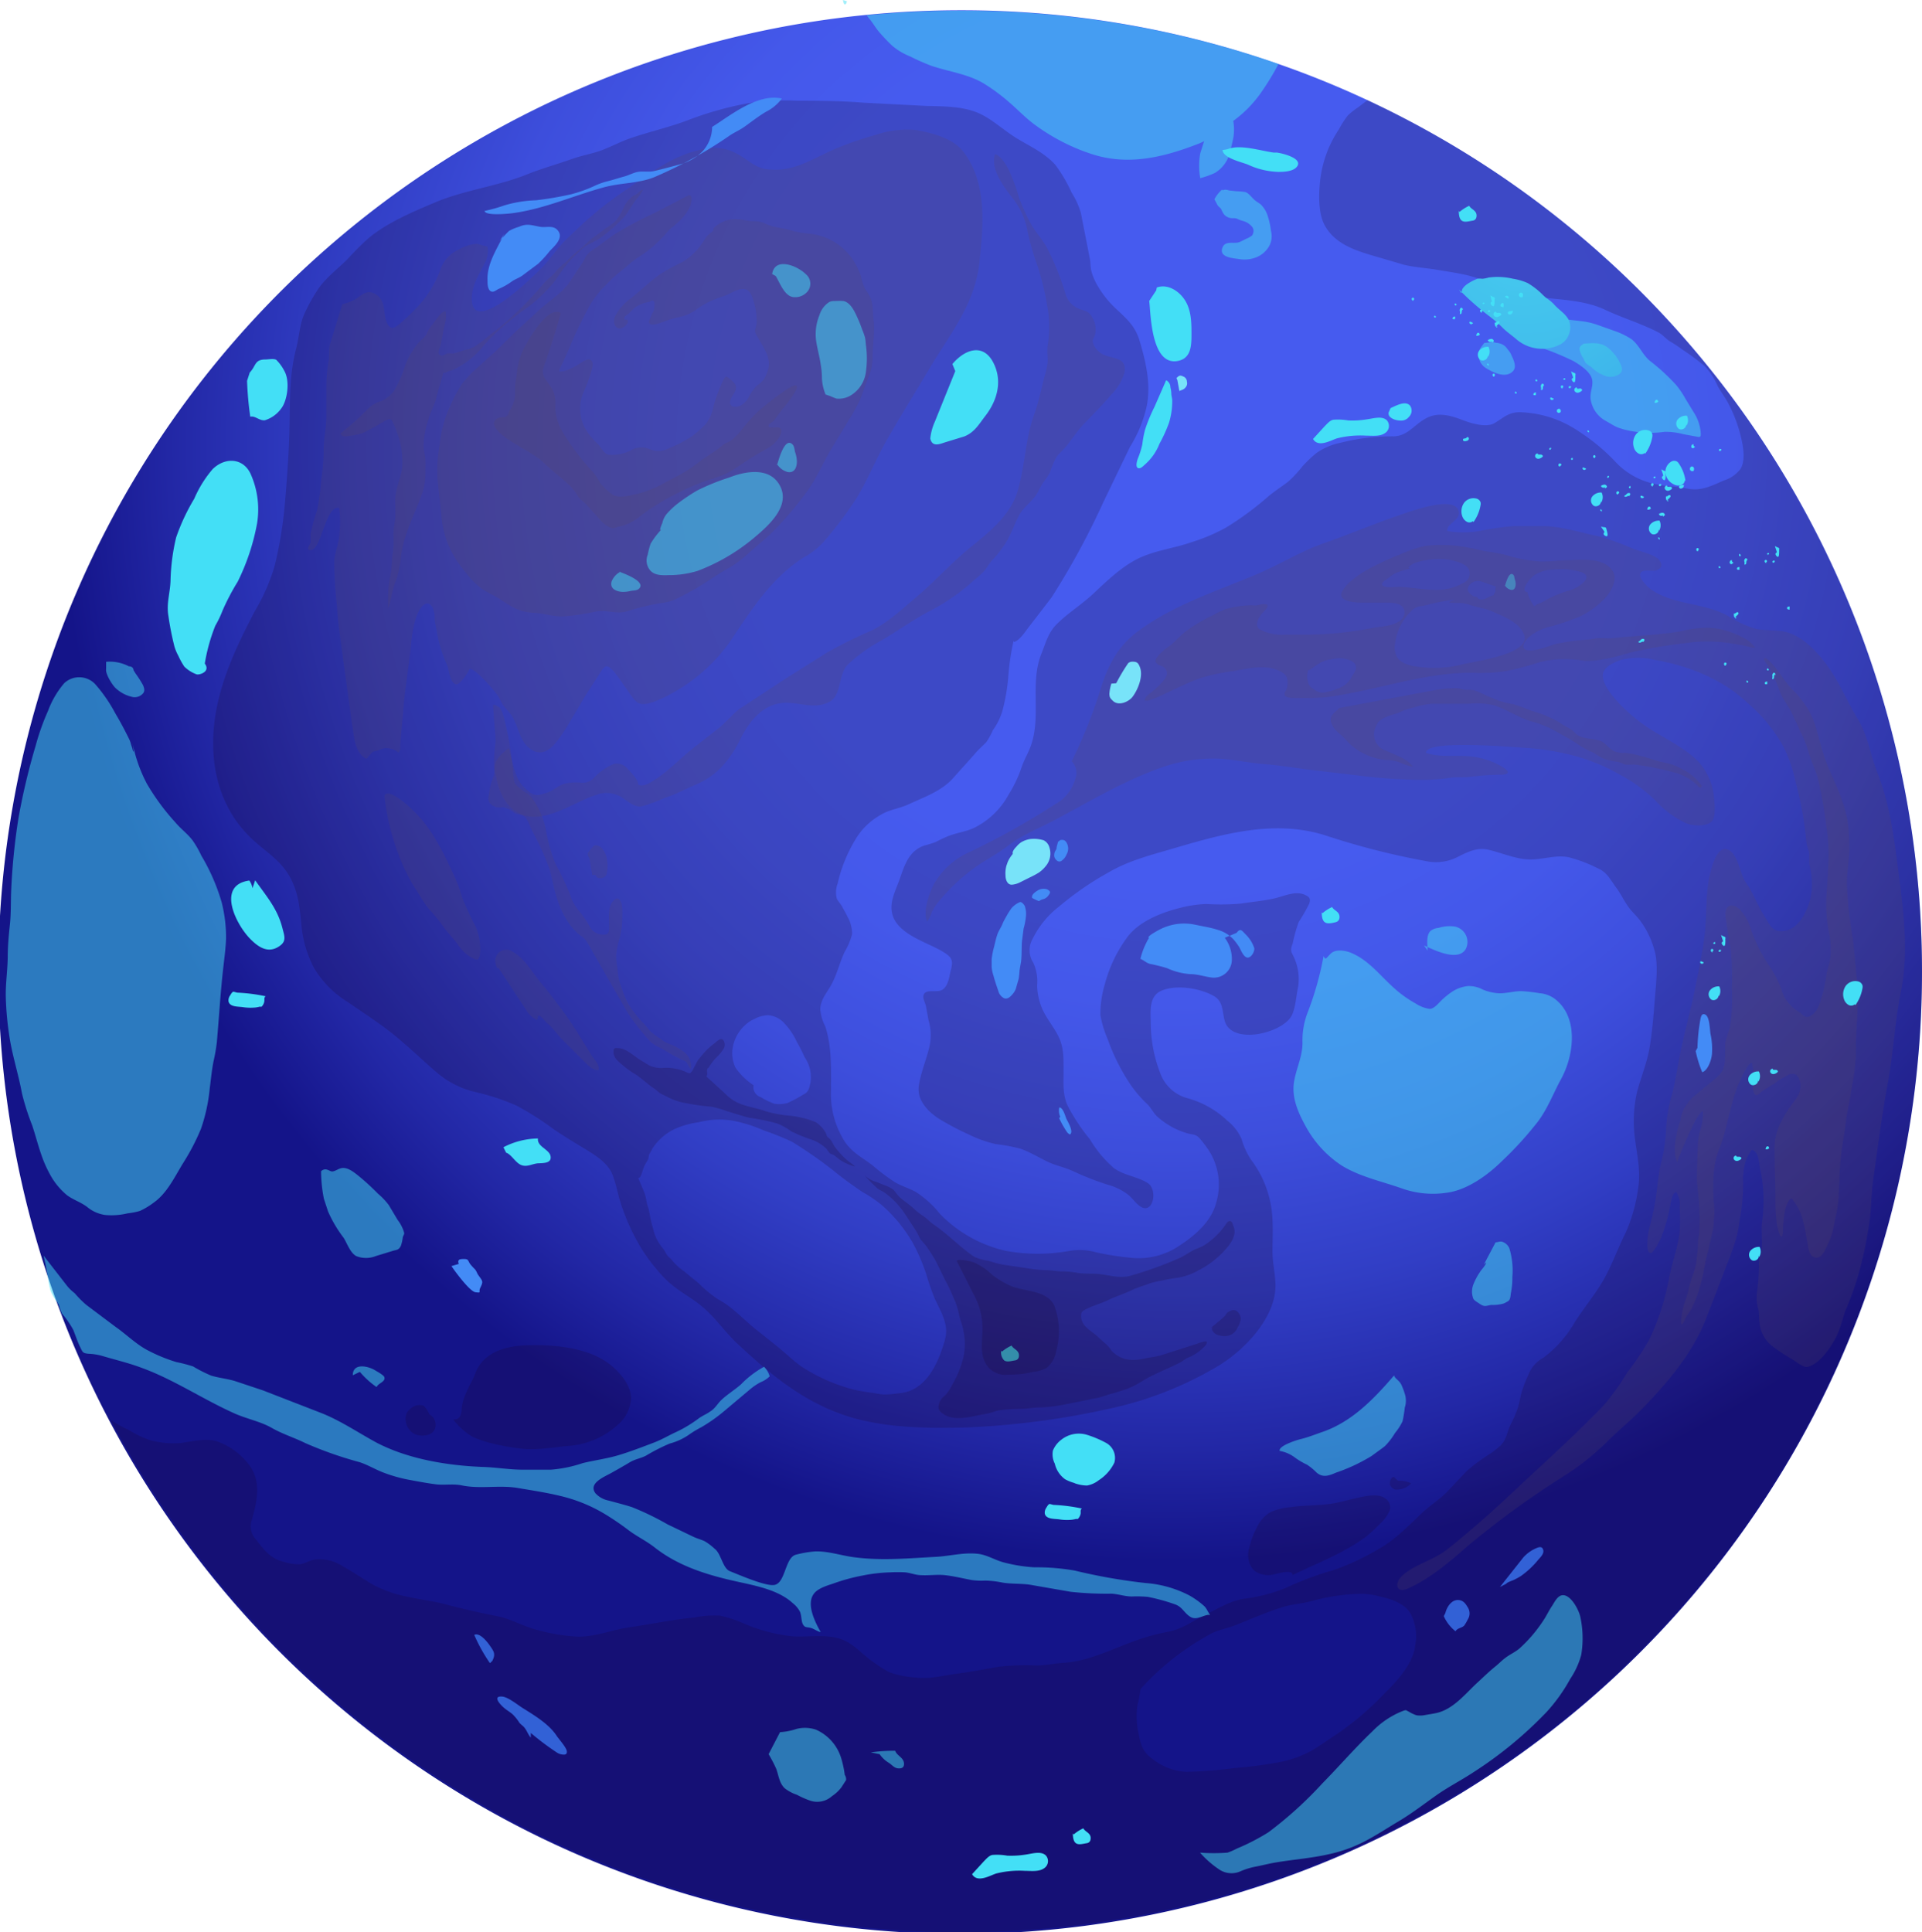 <svg xmlns="http://www.w3.org/2000/svg" xmlns:xlink="http://www.w3.org/1999/xlink" viewBox="0 0 293.75 295.32"><style><![CDATA[.A{isolation:isolate}.C,.D{mix-blend-mode:multiply}.E,.G,.I{mix-blend-mode:soft-light}.N{opacity:.2}.O{fill:#43dff6}.P{fill:#190024}.Q{fill:#5a4862}.R{fill:#438bf6}.S{fill:#78e3f9}]]></style><defs><radialGradient id="A" cx="179.3" cy="68.16" r="170.49" gradientUnits="userSpaceOnUse"><stop offset=".39" stop-color="#465bef"/><stop offset=".5" stop-color="#4458ea"/><stop offset=".63" stop-color="#3d4edc"/><stop offset=".76" stop-color="#313ec5"/><stop offset=".9" stop-color="#2227a5"/><stop offset="1" stop-color="#141489"/></radialGradient><radialGradient id="B" cx="233.12" cy="34.97" r="96.72" gradientUnits="userSpaceOnUse"><stop offset="0" stop-color="#46ccef"/><stop offset=".2" stop-color="#41beec"/><stop offset=".57" stop-color="#3399e5"/><stop offset="1" stop-color="#2066db"/></radialGradient><radialGradient id="C" cx="231.75" xlink:href="#B"/></defs><g class="A"><g><g><path d="M293.75 148.44A147 147 0 1 1 132.46 2.27q7.11-.7 14.41-.7a146.63 146.63 0 0 1 48.53 8.21 142.43 142.43 0 0 1 13.6 5.53 146.86 146.86 0 0 1 84.75 133.13z" fill="url(#A)"/><g class="P"><path class="C N" d="M209 15.31l-1.41 1.08a11.28 11.28 0 0 0-1.59 1.25 15.28 15.28 0 0 0-1.39 2.16 17.69 17.69 0 0 0-2.77 7.2c-.29 2.08-.44 5.31.53 7.25 1.57 3.13 5 4.11 8.07 5l4.22 1.24c1.69.38 3.42.48 5.12.77 2.57.44 5.09.7 7.42 1.84 1 .5 2.1.59 3.14 1a17.57 17.57 0 0 0 2.6.94c4 .84 8.57.51 12.37 2.3 2.66 1.26 5.56 2.11 8.16 3.47.68.35 1.14 1 1.79 1.38s1.24.77 1.84 1.22a35.66 35.66 0 0 1 3.48 2.59 10.71 10.71 0 0 1 1.95 3c.48.9 1.12 1.71 1.6 2.62a22 22 0 0 1 2.17 6.19c.23 1.24.35 2.9-.32 3.9a5.11 5.11 0 0 1-2.53 1.73c-1.47.64-3.06 1.45-4.72 1.34-1-.06-2-.38-3-.43a17 17 0 0 1-2.84-.39 11.4 11.4 0 0 1-6.17-3.57 30.55 30.55 0 0 0-5.49-4.5 16.82 16.82 0 0 0-8.98-2.89c-1.71 0-2.48.87-3.84 1.67-1.2.71-3.42.08-4.71-.41-1.83-.7-3.78-1.35-5.67-.37s-2.82 2.72-5 2.8a32.12 32.12 0 0 0-8.23 1 9.7 9.7 0 0 0-3.62 1.56 20.55 20.55 0 0 0-2.1 2 18.4 18.4 0 0 1-2.21 2.37c-1.07.83-2.16 1.49-3.19 2.39a46.43 46.43 0 0 1-6.4 4.68 28.26 28.26 0 0 1-5.25 2.2c-2.66.94-5.55 1.23-8.1 2.49s-4.76 3.41-6.87 5.39c-1.77 1.65-3.86 2.93-5.57 4.64-1.29 1.29-1.65 2.82-2.31 4.45-1.83 4.55 0 9.59-1.63 14.12-.39 1.1-1 2.09-1.39 3.21a19.49 19.49 0 0 1-2 4.24 12.14 12.14 0 0 1-5.34 5.13c-1.29.57-2.71.74-4 1.27-.65.27-1.22.55-1.84.87a15.79 15.79 0 0 1-1.72.53c-2.4.85-3 3-3.77 5.16-.61 1.75-1.64 3.51-1.08 5.45.88 3 5.29 4.17 7.62 5.57 1.46.87 1.7 1.35 1.28 2.92-.24.92-.33 2.17-1.14 2.84s-2.44-.07-2.94.74c-.33.53.14 1.25.26 1.76.17.77.27 1.55.44 2.33a7.85 7.85 0 0 1 .11 4c-.47 2-1.34 4-1.62 6-.31 2.28 1.64 4.14 3.41 5.18a42.24 42.24 0 0 0 4.32 2.25 18.06 18.06 0 0 0 4.05 1.43 26.72 26.72 0 0 1 3.72.69c1.63.55 3 1.48 4.54 2.16 1.15.49 2.41.75 3.55 1.29a44.52 44.52 0 0 0 5.45 2.12 8.54 8.54 0 0 1 3 1.51c.63.5 1.12 1.28 1.78 1.73 2 1.36 2.75-2.48 1.22-3.51s-3.67-1.17-5.24-2.34a18.08 18.08 0 0 1-3.66-4.41 28.64 28.64 0 0 1-3.41-5.16c-.77-1.73-.59-3.43-.6-5.29s.07-3.54-.79-5.26c-.71-1.44-1.77-2.66-2.44-4.13a9.55 9.55 0 0 1-.81-3.64 6.8 6.8 0 0 0-.6-3.51 3.46 3.46 0 0 1-.11-3.57 13.93 13.93 0 0 1 4-4.94 46.94 46.94 0 0 1 7.62-5.26c3-1.77 6.36-2.63 9.68-3.6 7.61-2.24 15.62-4.56 23.47-2.06a114.85 114.85 0 0 0 15.76 4 7.25 7.25 0 0 0 4.59-.78c1.57-.77 2.91-1.44 4.68-1 2 .48 4.24 1.47 6.31 1.46s3.81-.72 5.81-.35a21.52 21.52 0 0 1 4.36 1.64c1.57.64 2 1.78 3 3.1.67.91 1.13 1.92 1.78 2.83.48.69 1.13 1.26 1.66 1.93a13.24 13.24 0 0 1 2.29 4.56c.61 1.86.37 4.54.2 6.5-.24 2.81-.41 5.65-.88 8.45-.4 2.42-1.31 4.52-1.93 6.87a20 20 0 0 0-.31 7.23c.34 2.68.92 5 .45 7.67a24.57 24.57 0 0 1-1.94 6.73c-1.1 2.23-1.93 4.53-3.12 6.73-1.32 2.42-3.1 4.47-4.56 6.77a18.12 18.12 0 0 1-4.82 5.48 5 5 0 0 0-2.33 2.67 18.32 18.32 0 0 0-1.14 3.07 18.37 18.37 0 0 1-.44 1.92 20.38 20.38 0 0 1-1.17 2.67c-.53 1.15-.54 2.14-1.5 3.11a14.15 14.15 0 0 1-1.62 1.27 27.87 27.87 0 0 0-3.52 2.61l-3.07 3.25c-1.07 1.09-2.55 2-3.72 3.12-2.12 2-4.36 4.35-7 5.74a36.68 36.68 0 0 1-6.65 3.06 48.3 48.3 0 0 0-7.28 2.73 25.24 25.24 0 0 1-6.5 1.65c-2.15.4-4 1.59-6 2.57-1.82.9-3.35 2.06-5.33 2.44a31.89 31.89 0 0 0-5.43 1.5c-3.49 1.27-6.85 3-10.57 3.25-1.38.08-2.71.38-4.09.42a36.85 36.85 0 0 0-6 .2c-2.19.41-4.33.79-6.54 1.09s-3.89.8-6.05.54a14.22 14.22 0 0 1-4.06-.81 23.27 23.27 0 0 1-2.4-1.54c-1.81-1.23-3-2.88-5.12-3.57-2.3-.72-4.73-.24-7.1-.36a25.17 25.17 0 0 1-7.66-2 18.88 18.88 0 0 0-3.57-1.17 15.74 15.74 0 0 0-4 .3c-3.25.3-6.48 1-9.74 1.46-2.64.38-5.21 1.46-7.9 1.45a27.8 27.8 0 0 1-6.2-1c-2.17-.52-4.07-1.72-6.24-2.13-2.66-.53-5.29-1.12-7.91-1.82-2-.53-4-.73-6.05-1.21a18 18 0 0 1-5.34-1.98c-1.44-.87-2.84-1.83-4.31-2.64a6.45 6.45 0 0 0-4.29-1c-.76.13-1.44.61-2.19.71a7.06 7.06 0 0 1-2.36-.33c-2.08-.45-3.11-1.77-4.35-3.41a2.9 2.9 0 0 1-.68-3c.86-3.05 1.56-6.2-.69-8.79a10.36 10.36 0 0 0-4.79-3.3c-1.76-.43-3.64.07-5.37.31a14 14 0 0 1-4.65-.42 16.74 16.74 0 0 1-3.31-1.58 17.33 17.33 0 0 1-2.74-1.55A146.9 146.9 0 1 0 209 15.31zm7.28 236.31c-.37 2.66-2.69 5.25-4.53 7.06a46.06 46.06 0 0 1-7.27 6.25c-1.35.88-2.65 1.83-4.05 2.65a16.58 16.58 0 0 1-4.27 1.62 60 60 0 0 1-7.29 1 67.47 67.47 0 0 1-7.5.6 8.87 8.87 0 0 1-5.19-1.95c-1.48-1-1.81-2.1-2.14-3.77a12 12 0 0 1-.2-4.47 19 19 0 0 0 .47-2.47 40.64 40.64 0 0 1 11-8.58c1.06-.47 2.21-.69 3.3-1.1 2.59-1 5.08-2.15 7.75-2.93 1.37-.39 2.79-.46 4.16-.84a29.42 29.42 0 0 1 4.56-.9 26.11 26.11 0 0 1 3.18-.2 11.88 11.88 0 0 1 2.91.48c1.62.37 3.44 1 4.38 2.48a7.4 7.4 0 0 1 .71 5.07zM198.5 140.9a27.81 27.81 0 0 0 1.57-2.73c.31-.84.05-1.11-.68-1.43-1.39-.61-3.09.19-4.47.53-1.7.41-3.45.54-5.18.82a34.65 34.65 0 0 1-5.39.07 18.65 18.65 0 0 0-4.19.65c-2.82.71-6.32 2.14-8 4.61a21 21 0 0 0-3.27 6.88 16 16 0 0 0-.71 4.85 16.57 16.57 0 0 0 1.13 3.71 31.13 31.13 0 0 0 3.34 6.71 18.19 18.19 0 0 0 2.74 3.22c.59.6.91 1.35 1.52 1.9a12 12 0 0 0 4.61 2.54c.87.2 1.31.11 1.93.87a18.91 18.91 0 0 1 1.22 1.61 9.65 9.65 0 0 1 1.2 8.13c-.74 2.81-3.11 4.88-5.45 6.43a11.1 11.1 0 0 1-7.78 1.94 40.79 40.79 0 0 1-5.18-.83 9.19 9.19 0 0 0-4-.2 27 27 0 0 1-9.7 0 20.24 20.24 0 0 1-10.12-5.67 15.06 15.06 0 0 0-3.71-3.36c-1-.54-2.1-.87-3.08-1.42a31.49 31.49 0 0 1-3.46-2.59c-1.57-1.23-3-1.86-4.2-3.54a13.5 13.5 0 0 1-2.18-8c0-3.21.14-6.65-.89-9.75a6.76 6.76 0 0 1-.75-2.57c0-1.38.89-2.41 1.56-3.56 1-1.71 1.36-3.58 2.21-5.33a9.58 9.58 0 0 0 1.09-2.64 5.3 5.3 0 0 0-.69-2.62c-.23-.51-.53-1-.81-1.52s-.67-.89-.84-1.28a3.86 3.86 0 0 1 .13-2.28 22.7 22.7 0 0 1 2.71-6.73 10.32 10.32 0 0 1 4-3.85c1.24-.74 2.66-.89 4-1.48 2.33-1.09 5-2 6.77-3.88l3.32-3.7c.63-.79 1.29-1.33 1.94-2a11.47 11.47 0 0 0 1-1.83 9.58 9.58 0 0 0 1.61-3.59 29.72 29.72 0 0 0 .73-4.5 36.65 36.65 0 0 1 .81-5.54l.09.17c.92-.31 1.7-1.61 2.31-2.38l3.41-4.44a116.6 116.6 0 0 0 7.9-14.53l4.06-8.43a19.94 19.94 0 0 0 2.6-6.35c.63-3.34-.15-6.68-1.1-9.88-.66-2.22-1.88-3.3-3.54-4.85a15.41 15.41 0 0 1-3.12-4 8.62 8.62 0 0 1-.72-1.82c-.17-.7-.11-1.41-.28-2.13l-1.32-6.75a11.77 11.77 0 0 0-1.41-3.1 22.64 22.64 0 0 0-2.51-4.28c-1.7-1.87-3.88-2.81-6-4.11-1.85-1.15-3.48-2.71-5.44-3.65-2.48-1.2-5.59-1.16-8.3-1.23l-9.47-.49c-3.46-.28-6.86-.3-10.33-.31a36.91 36.91 0 0 0-7.35.38 51.49 51.49 0 0 0-8.88 2.46c-2.87 1.12-6 1.84-8.91 2.81-1.64.54-3.1 1.35-4.71 1.95-1.45.53-3 .78-4.43 1.29-2.28.82-4.55 1.43-6.8 2.33-4.57 1.86-9.6 2.4-14.17 4.33-3.45 1.46-7.29 3.07-10.19 5.48a44.19 44.19 0 0 0-3.21 3.21c-1.51 1.51-3.22 2.75-4.44 4.51a28.06 28.06 0 0 0-2 3.53c-.87 1.77-.9 3.76-1.4 5.65-1 3.82-.93 7.82-1 11.74s-.36 7.86-.69 11.72A64.24 64.24 0 0 1 42 86.41a29.54 29.54 0 0 1-3 6.9c-3.15 6-6.1 12.28-6.4 19.19-.23 5.67 1.33 11 5.28 15.1 2.19 2.29 4.82 3.56 6.42 6.41 1.3 2.33 1.51 4.76 1.77 7.38a17.59 17.59 0 0 0 1.89 6.5 15.39 15.39 0 0 0 5.18 5.25c2.63 1.83 5.25 3.47 7.7 5.54 2 1.66 3.84 3.45 5.8 5.13a13.77 13.77 0 0 0 5.89 3.06A35.4 35.4 0 0 1 79 169a45.63 45.63 0 0 1 5.64 3.6c1.49 1 3 1.93 4.54 2.86s3.65 2.17 4.4 4c.68 1.67.91 3.54 1.57 5.26a32.79 32.79 0 0 0 3 6.29 27.81 27.81 0 0 0 3.52 4.44c1.64 1.66 3.68 2.66 5.47 4.1 2.07 1.65 3.52 3.88 5.43 5.68 4.8 4.51 9.58 8.54 15.86 10.84 6 2.19 13 2.27 19.27 2.1a123.43 123.43 0 0 0 21.65-2.83 54.8 54.8 0 0 0 16.7-6.5c4-2.36 9-7.42 8.89-12.53-.05-1.72-.46-3.35-.46-5.11 0-1.59.09-3.19 0-4.77a16.2 16.2 0 0 0-3.26-9.16 11.06 11.06 0 0 1-1.45-3.16 7.37 7.37 0 0 0-2.19-2.83 14.35 14.35 0 0 0-6-3.41 6.11 6.11 0 0 1-4.2-3.72 21.51 21.51 0 0 1-1.5-7.4c0-1.89-.43-4.51 1.69-5.36 2.31-.94 5.83-.35 7.92.82 1.46.82 1.29 2.29 1.67 3.74 1 3.87 8.81 2 10.25-.72.6-1.16.69-3 1-4.44a8 8 0 0 0-.83-4.85c-.38-.71-.27-1 0-1.78a22.06 22.06 0 0 1 .92-3.26zm-83.49 15a4.88 4.88 0 0 1 2.32-.74 3.69 3.69 0 0 1 2.54 1.23 10.42 10.42 0 0 1 1.91 2.84 26.41 26.41 0 0 1 1.21 2.37 5.36 5.36 0 0 1 .87 3.91c-.19.84-.28 1.41-1.1 1.78a18 18 0 0 1-2.41 1.29 4.89 4.89 0 0 1-2 .11 10.91 10.91 0 0 1-2.07-1 1.61 1.61 0 0 1-1.11-1.83 9.57 9.57 0 0 1-2.8-2.76 5.33 5.33 0 0 1-.45-2.47 6.08 6.08 0 0 1 3.08-4.77zm29.44 48.77c-1 3.56-2.87 8-7.12 8.27a14.77 14.77 0 0 1-2.3.19 13.67 13.67 0 0 1-1.54-.24 26.61 26.61 0 0 1-3.17-.55 27.18 27.18 0 0 1-7.75-3.43c-1.28-.88-2.39-2-3.62-3l-3.48-2.77c-1.88-1.52-3.48-3.34-5.62-4.5a17.72 17.72 0 0 1-3-2.45c-.73-.63-1.51-1.21-2.22-1.84a8.83 8.83 0 0 1-1.82-1.62c-.27-.39-.67-.6-.92-1-.17-.25-.26-.52-.44-.77a7.23 7.23 0 0 1-1.43-2.41l-.5-1.87c-.2-.81-.27-1.64-.55-2.43-.18-.5-.19-1-.34-1.51-.19-.7-1-2.41-1.08-2.73.41.09.53-.76.85-1.61.2-.5.54-.94.73-1.41 0-.19.06-.37.08-.56l.32-.52c.07-.11.13-.27.2-.4a8.31 8.31 0 0 1 3.48-3 13.69 13.69 0 0 1 3.62-1 12.31 12.31 0 0 1 5.23-.22 21.89 21.89 0 0 1 4.69 1.49 38.58 38.58 0 0 1 4.34 1.75 65.35 65.35 0 0 1 6.45 4.51 51.47 51.47 0 0 0 4.35 3.18 19.84 19.84 0 0 1 3 2.06 22.9 22.9 0 0 1 4.67 5.78 28.31 28.31 0 0 1 2 4.68 37.81 37.81 0 0 0 1.31 3.75c.86 1.88 2.2 3.96 1.58 6.14z"/></g><g class="Q"><path class="D N" d="M52.31 46.49l-1.89 6.15c-.2.87-.09 1.79-.23 2.68a23.33 23.33 0 0 0-.31 4.09v4.11c0 1.87-.45 3.64-.42 5.51a36 36 0 0 1-.4 4.63 35.65 35.65 0 0 1-.59 4.27 31.21 31.21 0 0 0-1 3.68c-.05.4.06.85 0 1.24s-.47.71-.37 1.15c2 1 2.47-6.84 4.74-6.38a16.84 16.84 0 0 1 .06 3.69c0 1.6-.74 3-.82 4.54a61.58 61.58 0 0 0 .42 6.68c.13 2.87.66 5.82 1 8.69l1.31 9.51c.28 1.5.34 3.75 1.62 4.85.67.59.52.41 1.11-.23s.38-.42 1.17-.64c.57-.15.74-.42 1.45-.37a2.94 2.94 0 0 1 1.74.67c.41-.39.24-.79.27-1.29l.42-4.54c.21-3.14.73-6.27 1.1-9.39.22-1.92.42-5.37 1.72-7 .61-.76 1.26-.77 1.73.1a3.67 3.67 0 0 1 .28 1.73c.08.8.33 1.56.42 2.36a20.88 20.88 0 0 0 1.52 4.73c.24.66.43 2.82 1.4 2.88.61 0 1.77-1.81 2-2.34.86-.18 3.77 3.29 4.27 4 .35.48.54 1.06.88 1.55s1 1.07 1.39 1.72c.9 1.49 1.13 3.63 2.56 4.79 2.63 2.14 4.48-1.27 5.76-3.18l2.83-4.77 1.93-3c.26-.37.83-1.51 1.32-1.54.83 0 2.35 2.55 2.8 3.12s1.32 2.07 2 2.47c1.06.59 2.92-.33 3.81-.73a26.53 26.53 0 0 0 11-9.72c2.93-4.4 5.94-8.84 10.49-11.74a11.73 11.73 0 0 0 3.4-2.77A59.47 59.47 0 0 0 131 76c1.76-2.93 3-6.13 4.74-9.1 2.06-3.59 4.25-7.1 6.36-10.66 3.2-5.36 6.94-9.8 7.61-16.25.58-5.52 1.17-11.84-2.32-16.61-1.67-2.28-4.74-3-7.38-3.51a14.76 14.76 0 0 0-6.09.72 51.42 51.42 0 0 0-6.43 2.23c-3.47 1.53-6.48 3.67-10.52 3-1.74-.29-2.92-1.62-4.44-2.38a7 7 0 0 0-4.63-.72c-4.87.82-8.39 3.66-12.34 6.38a54.41 54.41 0 0 0-6.76 5.35l-2.11 2c-1.33 1.24-2.29 2.74-3.5 4.08-1 1.1-11 11.14-11.09 5.18 0-2.05 1-3.57 1.89-5.33a3.85 3.85 0 0 0 .51-2.72c-.57 0-1.11-.35-1.64-.4a6.19 6.19 0 0 0-2.65.84 5.26 5.26 0 0 0-3 3.4 16.49 16.49 0 0 1-4 6 23.27 23.27 0 0 1-2.43 2.23c-.5.36-.84.61-1.32.11-.81-.84-.57-2.84-1.1-3.84a2.41 2.41 0 0 0-1.51-1.28c-1-.27-1.64.44-2.51 1a7.76 7.76 0 0 1-2.03.77zm6.46 75.13a34.56 34.56 0 0 0 2.11 8.88 28 28 0 0 0 2.53 5.22c.75 1.08 1.38 2.31 2.22 3.29a22.26 22.26 0 0 1 1.81 2.18c.74 1.12 1.67 2 2.47 3.08a6.43 6.43 0 0 0 2.18 2.1c.81.4 1 .48 1.24-.33a8.57 8.57 0 0 0-.64-4.43 41.92 41.92 0 0 1-2.11-4.61 23.85 23.85 0 0 0-1.58-4 44.84 44.84 0 0 0-2.94-5.57 20.52 20.52 0 0 0-4.06-4.6c-.72-.6-2.82-2.26-3.23-1.21zm17.37 26.25l4.24 6.43a3.64 3.64 0 0 0 1.72 1.6l.19-.71c.48.09.93.84 1.3 1.15 1 .82 1.62 1.84 2.55 2.75l2.86 2.84c.64.64 1.45 1.64 2.45 1.65.32-.8-.74-1.75-1.14-2.45l-2.22-3.6a75 75 0 0 0-5.6-7.53c-1.27-1.58-2.42-3.68-4.33-4.65a1.64 1.64 0 0 0-2.36.93c-.34.72.27 2.19.34 1.59zm87.65-31.51a75.41 75.41 0 0 0 4.43-11.09c1.14-3.63 2.63-6.52 5.74-8.82 5.49-4.06 12-6.1 18.25-8.74 3.43-1.47 6.57-3.44 10.11-4.68 4-1.41 7.93-3.07 12-4.45 1.32-.45 7.47-2.7 8.49-.77.84 1.59-1.85 2.2-1.6 3.35a14.48 14.48 0 0 0 4.87 0 45.41 45.41 0 0 1 5.21-.76h4.75c2.73.08 5.52 1 8.18 1.54a40 40 0 0 1 5.55 2c1 .37 3 .77 3.77 1.61.57.64.53 1.32-.45 1.63-.61.19-2.08-.28-2.39.46s1.18 2.13 1.64 2.45c3.49 2.41 8 2 11.68 4a16.19 16.19 0 0 0 4.31 2c1.48.33 3 .14 4.46.46 3.1.7 5.76 3.94 7.37 6.5 1.38 2.2 2.37 4.54 3.72 6.74 1.61 2.61 2 5.69 3.13 8.49 2.06 5.3 2.62 11 3.35 16.58.7 5.44 1.27 11.26.18 16.68-.93 4.57-1.16 9.31-2 13.92-.91 4.9-1.53 9.83-2.23 14.74-.28 1.93-.3 3.94-.5 5.88a65.23 65.23 0 0 1-1.3 6.94 45.53 45.53 0 0 1-2.34 7c-.55 1.4-.84 2.92-1.51 4.26-.77 1.54-2.58 4.29-4.45 4.63-.64.12-1.81-.9-2.43-1.24a22.83 22.83 0 0 1-2.6-1.71 5.1 5.1 0 0 1-2.25-3.74c-.13-.69-.05-1.35-.17-2a6.17 6.17 0 0 1-.23-2.71 30 30 0 0 0 .3-4.44c0-.83.38-1.57.44-2.4.1-1.4-.14-2.77.07-4.16a23.31 23.31 0 0 0-.4-8.24c-.17-.92-.16-2.19-1.19-2.54a7.73 7.73 0 0 0-.93 1.65 10.64 10.64 0 0 0-.41 2.75 29.91 29.91 0 0 1-.34 5.28c-.26 1.25-.33 2.52-.69 3.76-.42 1.49-1 3-1.58 4.46l-3 7.79c-2.11 5.41-5.82 9.77-9.79 13.86-1.73 1.78-3.7 3.37-5.46 5.14a39.55 39.55 0 0 1-6.43 5.11 136.49 136.49 0 0 0-14.78 10.74c-2.76 2.43-5.77 5-9.14 6.51-1.88.84-2.12-.87-.86-2 2-1.74 4.76-2.33 6.88-4 3.5-2.79 6.84-5.76 10.1-8.82 4.58-4.3 9.27-8.5 13.62-13a34.36 34.36 0 0 0 3.73-5.16 42.75 42.75 0 0 0 3.36-5 36.92 36.92 0 0 0 3-9.13c.43-2.45 1.35-4.82 1.68-7.3a30.24 30.24 0 0 0 0-3.81 3.48 3.48 0 0 0-.51-2.36c-.71.08-.85 1.8-1 2.37a24.76 24.76 0 0 1-1.41 4.78c-.19.38-1.08 2.2-1.53 2.16-.78-.06-.43-2.67-.32-3.18.33-1.51.75-3 1-4.53.37-2 .44-4.05.91-6a25 25 0 0 0 .81-5.69 22.89 22.89 0 0 1 1-5.29c.48-2.12.81-4.28 1.26-6.41.6-2.92 1.41-5.73 2-8.64s1.22-5.79 1.59-8.73c.42-3.36.06-6.74 1-10.06.26-1 1.1-3.84 2.64-3.1s1.79 3.79 2.72 5.06c1.13 1.58 1.69 3.33 2.75 5 .9 1.4 1.21 2.64 3.13 2.33 2.55-.4 3.91-3.92 4.14-6.17a12.32 12.32 0 0 0-.33-3.84c-.13-.63 0-1.21-.07-1.83s-.4-1.22-.43-1.9a53.94 53.94 0 0 0-1.61-8.94 22.11 22.11 0 0 0-1.85-5.4 23.77 23.77 0 0 0-5.37-6.63c-3.93-3.75-9.08-5.79-14.41-6.73a11 11 0 0 0-5 0c-1.12.38-3 1.16-2.85 2.6s1.5 3 2.48 4.06a25.51 25.51 0 0 0 5.71 4.52c2.19 1.32 5.06 2.79 6.73 4.76a9.38 9.38 0 0 1 2.09 5.35c.1.86.27 2.82-.4 3.45-.84.81-2.92.64-3.85.27a15.11 15.11 0 0 1-4.84-3.62 24 24 0 0 0-5.27-3.8 29.85 29.85 0 0 0-6.54-2.78 39.35 39.35 0 0 0-7.35-1.31c-1.73-.06-16-1.41-15.77.74 1.89.63 3.81.4 5.76.47a11.93 11.93 0 0 1 5.87 1.65c.94.56 1.3 1.14 0 1.2a40.19 40.19 0 0 0-4.65.31c-1.11.18-2.21 0-3.32.18a30.73 30.73 0 0 1-4.07.32 82.15 82.15 0 0 1-8.59-.51l-8.4-1c-2.41-.28-4.82-.71-7.25-.9s-4.62-.69-6.93-.84a23.56 23.56 0 0 0-8.41 1.2c-5.89 2-11.23 5.22-16.67 8.13-2.5 1.34-5 2.26-7.26 4-1.75 1.37-3.79 2.31-5.53 3.67a29.19 29.19 0 0 0-4.65 4.37 10.15 10.15 0 0 0-1.42 2 5.12 5.12 0 0 1-.75 1.54c-.66-1.6.3-4.27 1-5.64a11.61 11.61 0 0 1 5.36-4.93 116.94 116.94 0 0 0 13.28-7.42 6.27 6.27 0 0 0 3-3.82 2.51 2.51 0 0 0-.54-2.69z"/></g><g class="E O" opacity=".5"><path d="M185.6 30.46a5.33 5.33 0 0 1 1.14-1.46c.16.16.27 0 .47 0a2.24 2.24 0 0 1 .67.11l1.08.12a10.26 10.26 0 0 1 1.36.12c.58.18 1 .88 1.48 1.26.3.26.66.43.94.69a4.23 4.23 0 0 1 .93 1.46 11.69 11.69 0 0 1 .58 2.54 3.19 3.19 0 0 1-.19 2.15 3.93 3.93 0 0 1-2.1 1.89 4.82 4.82 0 0 1-2.55.26c-1-.15-3.26-.26-2.53-1.86.47-1 1.76-.42 2.55-.74.4-.16.78-.4 1.18-.56a4.16 4.16 0 0 0 .51-.28c.3-.18.3-.22.41-.54a1 1 0 0 0-.2-1 2.73 2.73 0 0 0-1.32-.84 4.84 4.84 0 0 1-.73-.25 1.46 1.46 0 0 0-.85-.18 1.73 1.73 0 0 1-1.35-.57 4 4 0 0 1-.43-.79c-.13-.24-.33-.33-.49-.53s-.37-.7-.56-1zm-2.16-3.23a11 11 0 0 1 0-3.8l.85-2.67a7.3 7.3 0 0 0 .23-4.7c-.28-.68-.63-2.41.4-2.56a1.8 1.8 0 0 1 1.22.4 8.13 8.13 0 0 1 .88.62 3.94 3.94 0 0 1 .76 1.3 6.65 6.65 0 0 1 .42 1c.1.4.09.81.19 1.22a7.54 7.54 0 0 1 .14 2.8c-.13.8-.34 1.56-.53 2.34a5.08 5.08 0 0 1-2.3 3.24 13.42 13.42 0 0 1-2.26.81z"/><path d="M128.84 0l.6.2c-.09.46-.44.87-.6-.2zm66.56 9.78a40.8 40.8 0 0 1-2.85 4.63 18.17 18.17 0 0 1-4.11 4.1c-.76.6-1.62 1.06-2.37 1.67a10.1 10.1 0 0 1-2.7 1.71c-5.37 2.11-10.81 3.49-16.44 1.68a30.75 30.75 0 0 1-8.86-4.57c-1.22-.9-2.28-2-3.41-3a29.58 29.58 0 0 0-4.06-3.09c-2.5-1.6-5.52-1.92-8.3-2.87a34 34 0 0 1-3.21-1.42 9.72 9.72 0 0 1-2.75-1.65 28.52 28.52 0 0 1-2.07-2.19c-.53-.65-.93-1.38-1.47-2-.12-.14-.22-.29-.34-.44q7.11-.7 14.41-.7a146.63 146.63 0 0 1 48.53 8.14zM228.55 46a10.24 10.24 0 0 0 1.84 1c.12 0 .3 0 .44.06.77.21 1.54.26 2.32.41l5.68 1.28 2.65.31a11.52 11.52 0 0 1 2.72.61l2.53.9a11.34 11.34 0 0 1 2.62 1.27c1.17.9 1.68 2.37 2.8 3.3a31.66 31.66 0 0 1 4 3.67 13.78 13.78 0 0 1 1.48 2.19l1.22 2a6.71 6.71 0 0 1 1.07 3c0 .38.14.88-.4.77l-2.24-.41a10.33 10.33 0 0 0-2.88-.36 15.61 15.61 0 0 1-4.92-.09 12.41 12.41 0 0 1-2.34-.62c-.66-.31-1.27-.72-1.91-1.07a4.51 4.51 0 0 1-2.12-3.2c-.17-1.08.51-2.13.17-3.2s-1.73-2-2.77-2.62a42.46 42.46 0 0 0-5.39-2.2l-1.32-.55a9.17 9.17 0 0 1-1.83-.76 17.5 17.5 0 0 1-1.82-1.39c-.56-.51-1.05-1.11-1.61-1.63-.34-.32-.66-.44-.67-.94a4.16 4.16 0 0 1 .68-1.73zm.13 6.28c-.61 0-1.23.07-1.84.14l-.38.51a2 2 0 0 0-.48 1.36 2.37 2.37 0 0 0 1.18 2c1.09.67 3 1.6 4.09.42.48-.55.23-1.27 0-1.87l-.4-.87a5.09 5.09 0 0 0-.48-.64 1.92 1.92 0 0 0-.94-.77 3.18 3.18 0 0 0-.74-.17c-.22 0-.42-.16-.64-.13zm-26.39 93.84a48 48 0 0 1-2.36 8.44 11.74 11.74 0 0 0-.86 4.8c0 2.19-1 4-1.31 6.1-.35 2.39.69 4.67 1.82 6.72a16.71 16.71 0 0 0 5.45 5.94c2.76 1.71 6.11 2.42 9.13 3.48a14.21 14.21 0 0 0 6.9.7c3.08-.38 6.22-2.62 8.38-4.74a53.56 53.56 0 0 0 5.65-6.2c1.48-2 2.32-4.29 3.5-6.45 2-3.64 2.72-9.5-1-12.28a4.52 4.52 0 0 0-2.28-.83 24.17 24.17 0 0 0-2.81-.32c-1.24 0-2.45.42-3.69.31a7.5 7.5 0 0 1-2.19-.55 4.54 4.54 0 0 0-2.21-.54 5.46 5.46 0 0 0-2.46.86 12.12 12.12 0 0 0-1.95 1.64c-.38.4-.87.94-1.47 1a5.35 5.35 0 0 1-2.14-.81 18 18 0 0 1-3.73-2.75c-2-1.85-3.64-4-6.28-5.06-.87-.33-2.23-.52-2.93.11s-.83 1.18-1.16.43zm15.35-1.62c1.11.46 5.22 2.69 6.41.49a2.4 2.4 0 0 0-1.76-3.39 5.61 5.61 0 0 0-2.44.22 2.22 2.22 0 0 0-1.21.45c-.72.72-.46 2.1-.46 3zm9.16 48.74l1.78-3.37c.35 0 .6-.18 1-.09a1.79 1.79 0 0 1 1.1 1 11.63 11.63 0 0 1 .46 4.4 11.06 11.06 0 0 1-.21 2.37c-.08.42-.05 1-.39 1.28a4.93 4.93 0 0 1-.72.39 6.13 6.13 0 0 1-1.91.22c-.78.12-1 .35-1.73-.15-.32-.24-.8-.45-1-.8a3 3 0 0 1 0-2.17 9.43 9.43 0 0 1 1-1.89c.3-.51 1-1.09 1-1.69h.22zm-13.73 16.97c-3 3.5-6.4 7.06-10.89 8.62-1.14.39-2.26.85-3.44 1.13-.49.12-3.37 1-3.16 1.79a5.44 5.44 0 0 1 2.46 1.11 11.76 11.76 0 0 0 1.73 1 8.81 8.81 0 0 1 1.45 1.2c1 .85 1.93.45 3 0a26.78 26.78 0 0 0 5.44-2.56c.64-.48 1.4-1 2-1.48a10.31 10.31 0 0 0 1.54-2 8.63 8.63 0 0 0 1.16-1.8 18.57 18.57 0 0 0 .34-2.09 3.38 3.38 0 0 0 0-2.11 10.68 10.68 0 0 0-.47-1.27c-.29-.75-1.11-1.09-1.16-1.54zM20.26 113.54a22.44 22.44 0 0 0 2.19 6.24 34.35 34.35 0 0 0 4.35 5.91c.83 1 1.87 1.74 2.64 2.76a15.28 15.28 0 0 1 1.33 2.32 30.61 30.61 0 0 1 3.11 7.14 21.82 21.82 0 0 1 .67 5.51c-.06 1.68-.31 3.39-.49 5.06-.39 3.6-.6 7.21-.92 10.82a27.64 27.64 0 0 1-.49 2.84c-.29 1.42-.41 2.82-.6 4.26a26.45 26.45 0 0 1-1.33 6.11 33.63 33.63 0 0 1-2.72 5.23c-1.29 2.09-2.46 4.63-4.52 6.07a11.38 11.38 0 0 1-2.09 1.26 10.89 10.89 0 0 1-1.89.37 10.43 10.43 0 0 1-3.43.25 5.49 5.49 0 0 1-2.62-1.12c-1-.81-2.16-1.14-3.17-1.87a10.75 10.75 0 0 1-2.35-2.7 18.82 18.82 0 0 1-1.68-3.71c-.49-1.43-.86-2.89-1.34-4.32a36.93 36.93 0 0 1-1.55-4.85c-.57-3.1-1.58-6.09-2-9.22a47.55 47.55 0 0 1-.47-5.32c-.07-2.11.26-4.16.29-6.25 0-1.69.15-3.36.33-5s.13-3.34.19-5a96.94 96.94 0 0 1 1.14-11.4A101.07 101.07 0 0 1 5.44 114a36.19 36.19 0 0 1 1.9-5.35 13.9 13.9 0 0 1 2.48-4.24 3.35 3.35 0 0 1 4.79.22 23.15 23.15 0 0 1 3 4.37c.76 1.27 1.49 2.66 2.15 4a4.08 4.08 0 0 1 .21.56c.07.3.21.63.27.86.07.41.38 1.11.02-.88zm-4.04-12.39a6.24 6.24 0 0 1 3.48.69c.45 0 .69.23.72.62.09.12.19.3.27.43a18.37 18.37 0 0 1 1.14 1.77c.21.46.34.91.06 1.28a1.7 1.7 0 0 1-1.5.61 5.43 5.43 0 0 1-2.76-1.42c-.51-.51-1.55-2.16-1.41-2.9zM49.07 179a22 22 0 0 0 .43 4.21l.63 1.92a19.25 19.25 0 0 0 2.39 4.05c.54.87 1 2.29 1.92 2.79a4 4 0 0 0 3 0l2.71-.83c.57-.13.87-.17 1.14-.79a6.5 6.5 0 0 0 .26-1.16c0-.23.24-.49.23-.73a5.53 5.53 0 0 0-1-2l-1.36-2.28a10.42 10.42 0 0 0-1.65-1.74 37.19 37.19 0 0 0-2.93-2.69c-.72-.57-1.73-1.43-2.69-1.21-.43.09-.92.46-1.35.5s-.98-.71-1.73-.04zM55 209.67a13 13 0 0 0 2.57 2.33c.15-.58 1.45-.82 1.16-1.55-.12-.31-1.1-.83-1.37-1-1.06-.67-3.44-1.22-3.44.74zm62.47 58.43l1.75-3.37a9.14 9.14 0 0 0 2.48-.48 5.29 5.29 0 0 1 3 .1 7 7 0 0 1 3.83 4.25 15.52 15.52 0 0 1 .58 2.67 1.16 1.16 0 0 1 .2.79l-.71 1.1a5.78 5.78 0 0 1-1.44 1.35 3.37 3.37 0 0 1-3.25.72 13.77 13.77 0 0 1-2.12-.93 6.06 6.06 0 0 1-1.87-1c-.85-.83-.9-1.94-1.3-3a21.48 21.48 0 0 0-1.15-2.2zm15.62-.27a24.48 24.48 0 0 1 3.72-.25c.28.77 1.25 1 1.35 1.88.06.6-.25.86-.89.81s-.94-.56-1.49-.89a4.53 4.53 0 0 1-1.34-1.28zm50.32 15.32a28.28 28.28 0 0 0 4.2 0 9.86 9.86 0 0 0 1.42-.62 32.58 32.58 0 0 0 4.84-2.5 59.4 59.4 0 0 0 8.19-7.42c2.59-2.63 5-5.44 7.69-8a13.23 13.23 0 0 1 4.57-3.08c.69-.26.5-.15 1 .07a5.18 5.18 0 0 0 1.19.56 3.84 3.84 0 0 0 1.07 0c.62-.12 1.24-.2 1.86-.33 2.58-.52 4.42-2.85 6.22-4.54 1-.91 1.94-1.85 3-2.69.46-.39.92-.85 1.41-1.22.68-.52 1.47-.86 2.13-1.41a21.53 21.53 0 0 0 3.53-4.08c.56-.78.94-1.66 1.48-2.45.37-.56.86-1.65 1.68-1.64 1.26 0 2.44 2.33 2.64 3.32a15.51 15.51 0 0 1 .14 5.8 12.33 12.33 0 0 1-1.68 3.67 25.9 25.9 0 0 1-3.65 5.1 61 61 0 0 1-11.11 9.15c-1.87 1.24-3.87 2.25-5.7 3.54s-3.68 2.73-5.69 3.93c-1.69 1-3.33 2.09-5.05 3a21.71 21.71 0 0 1-5.74 2.09c-2.65.6-5.39.8-8.07 1.25-1.08.18-2.16.47-3.24.67a11 11 0 0 0-2.15.68 3.37 3.37 0 0 1-3.37-.36 14.78 14.78 0 0 1-2.81-2.49z"/></g><g class="G"><g class="O"><path d="M161 230a25.62 25.62 0 0 1 4.37.56c-.32.16-.16.54-.22.82a1.57 1.57 0 0 1-.41.76c-.08.05-.18 0-.26 0a5 5 0 0 1-.67.13 7.32 7.32 0 0 1-1.93-.06c-.72-.1-2 0-2.2-.87a1.3 1.3 0 0 1 .24-.91c.11-.18.32-.59.54-.57zM36.25 151.71a25.74 25.74 0 0 1 4.37.56c-.32.16-.16.54-.23.83a1.49 1.49 0 0 1-.4.75c-.08.05-.18 0-.26 0a5.28 5.28 0 0 1-.67.13 7.87 7.87 0 0 1-1.94-.05c-.71-.11-2 0-2.19-.88a1.26 1.26 0 0 1 .24-.91c.11-.18.32-.58.54-.57zm127.54 74.79a5.76 5.76 0 0 0 2.35.54 4 4 0 0 0 1.79-.81 6.62 6.62 0 0 0 2.38-2.68 2.61 2.61 0 0 0-1.31-3.05 16.14 16.14 0 0 0-2.91-1.22 4.31 4.31 0 0 0-3.87.75 3.94 3.94 0 0 0-1.3 1.67 3.15 3.15 0 0 0 .29 2 4.05 4.05 0 0 0 1.57 2.38 6.64 6.64 0 0 0 1.17.5c.16.01.71.28-.16-.08zm-10.64-19.93a6 6 0 0 1 1.46-.92c.26.52 1 .66 1.11 1.33.07.49-.11.87-.61.94s-1.2.31-1.63 0a1.71 1.71 0 0 1-.46-1.47zm69.94-174.19a6 6 0 0 1 1.46-.93c.26.52 1 .66 1.11 1.33.06.49-.11.88-.61.95s-1.21.3-1.63 0-.46-1-.47-1.48zm-58.98 247.98a6 6 0 0 1 1.46-.93c.26.52 1 .66 1.11 1.33.06.49-.11.88-.61.95s-1.21.3-1.63 0-.46-1-.47-1.48zm38.04-140.81a5.83 5.83 0 0 1 1.45-.92c.27.52 1 .65 1.11 1.32.07.49-.1.88-.6 1s-1.21.3-1.63 0-.46-1-.47-1.48zM146 56.72l-3.13 7.75a8.26 8.26 0 0 0-.69 2.55c.28 1.32 1.37.88 2.21.6l3-.92c1.58-.64 2.24-1.89 3.24-3.18 1.91-2.49 2.66-5.6 1-8.43-1.6-2.64-4.29-1.58-6.07.55zM175.64 46c.24 1.54.19 9.87 4.3 9.18 2.1-.36 2.16-2.32 2.16-4.07s0-3.75-1.07-5.34c-.9-1.33-2.59-2.42-4.23-1.83l-.09.44zm2.55 12.2l-1.75 4a25.45 25.45 0 0 0-1.44 3.49 16.39 16.39 0 0 0-.41 2.2 12 12 0 0 1-.69 2.2c-.09.25-.4 1.22 0 1.43s.88-.35 1.08-.52a8.17 8.17 0 0 0 2.23-3.18 22.6 22.6 0 0 0 1.46-3.21 11.36 11.36 0 0 0 .49-3.37c0-.39-.15-.74-.14-1.14a4.56 4.56 0 0 0-.14-.9 1.29 1.29 0 0 0-.19-.67c-.13-.17-.44-.53-.5-.33z"/></g><path d="M179.94 58.07l.31 1.69c.43-.2.71-.21 1-.62a.92.92 0 0 0 .15-.81.83.83 0 0 0-.52-.77c-.51-.25-.66-.2-1.08.24z" class="S"/><g class="O"><path d="M200.68 67.09l1.83-2c.36-.35.76-.85 1.27-.94a9.19 9.19 0 0 1 2.28.11 13.47 13.47 0 0 0 2.84-.17c.9-.11 2.35-.59 3.07.16a1.3 1.3 0 0 1-.29 1.94c-.77.56-2 .39-2.93.39a14.78 14.78 0 0 0-4.35.4c-.86.23-2.91 1.53-3.72.11zm-52.11 219.35l1.83-2c.36-.35.76-.85 1.27-.94a9.19 9.19 0 0 1 2.28.11 14.22 14.22 0 0 0 2.84-.17c.9-.12 2.35-.6 3.07.16a1.3 1.3 0 0 1-.29 1.94c-.77.56-2 .39-2.94.39a14.41 14.41 0 0 0-4.34.4c-.86.24-2.91 1.54-3.72.11zm63.96-224.07c.76-.31 2.29-1.24 3-.34a1.33 1.33 0 0 1-.21 1.7 1.49 1.49 0 0 1-1.37.54c-.61 0-1.88-.38-1.72-1.22zM31.3 101.42a27.53 27.53 0 0 1 1.61-5.8A15.39 15.39 0 0 0 34 93.35a35 35 0 0 1 2.33-4.45 33.78 33.78 0 0 0 2.96-8.9 13.3 13.3 0 0 0-.92-7.42c-1.1-2.62-3.95-2.77-5.87-.88a17.57 17.57 0 0 0-2.81 4.52 31.23 31.23 0 0 0-2.77 5.92 31.43 31.43 0 0 0-.86 6.68c-.07 1.84-.65 3.44-.32 5.33a45.43 45.43 0 0 0 .91 4.62 6.82 6.82 0 0 0 .6 1.44 11.53 11.53 0 0 0 .91 1.66 5.19 5.19 0 0 0 1.91 1.2c.5.1 2.13-.44 1.23-1.65zm6.46-43.22a50.42 50.42 0 0 0 .49 5.49c.75-.19 1.41.65 2.24.54a4.88 4.88 0 0 0 2.72-2.14c.78-1.37 1.07-4 .23-5.43A6.58 6.58 0 0 0 42.23 55c-.4-.24-1.19-.06-1.64-.06-1.71 0-1.41.93-2.42 2zM39 134.54c1.81 2.55 3.41 4.36 4.16 7.29.28 1.12.65 1.93-.3 2.66-1.79 1.37-3.35.31-4.67-1.05-2.22-2.3-5.09-8.19-.08-8.86a2.8 2.8 0 0 1 .48 1.17zm37.94 40.8a11.78 11.78 0 0 1 5.28-1.34c-.17 1.24 1.71 1.64 1.92 2.68s-.9 1.08-1.74 1.11c-1 0-1.85.7-2.85.22-.84-.42-1.43-1.6-2.2-1.84z"/></g></g><g class="P"><path class="C N" d="M132.08 179.58a24.63 24.63 0 0 0 2.07 2.09c.36.25.79.4 1.16.68a12.65 12.65 0 0 1 1.9 1.75 13.46 13.46 0 0 1 1.13 1.48l1.62 2.47a12.12 12.12 0 0 1 .59 1.13c.26.45.68.81 1 1.25a24.42 24.42 0 0 1 1.56 2.47l1.26 2.59a27.38 27.38 0 0 1 1.36 2.84 11.39 11.39 0 0 1 .85 2.61c.17.85.53 1.61.67 2.48a9.71 9.71 0 0 1 0 4 16.09 16.09 0 0 1-1.73 4.25 7.18 7.18 0 0 1-.9 1.41c-.35.38-.69.54-.91 1a2.13 2.13 0 0 0-.26 1.23 1.67 1.67 0 0 0 .65.75c1.46 1.1 3.79.6 5.38.25l1.3-.24c.68-.12 1.31-.42 2-.53a26.66 26.66 0 0 1 3.22-.22c1 0 2-.22 3-.21a24.4 24.4 0 0 0 4.23-.56l3.29-.66c.61-.17 1.22-.19 1.82-.4l1.45-.46c.82-.19 1.54-.47 2.33-.7a15 15 0 0 0 2.81-1.47c1.76-1 3.65-1.71 5.44-2.62.44-.23.78-.58 1.24-.77a3.6 3.6 0 0 0 .82-.39 7 7 0 0 0 1.82-1.47c.81-1.12-1-.33-1.42-.2l-5.52 1.77c-.71.18-1.44.27-2.16.4a7.65 7.65 0 0 1-2.28.26 4.35 4.35 0 0 1-3-1.42 4.56 4.56 0 0 0-.84-1l-1.13-1c-.79-.81-2-1.33-2.49-2.41a2.17 2.17 0 0 1-.13-1.33c.14-.35.61-.55.93-.7 1-.48 2.11-.77 3.11-1.26 1.19-.59 2.44-.94 3.63-1.53.92-.44 1.88-.69 2.82-1.06a19.09 19.09 0 0 1 2-.45c.9-.24 1.86-.32 2.78-.5a10.12 10.12 0 0 0 2.68-1.06 13.79 13.79 0 0 0 4.09-3.19c.79-.85 1.75-2.26 1.21-3.48-.15-.34-.2-.91-.67-.82-.27.06-.46.41-.6.62a12.09 12.09 0 0 1-2.37 2.48 6.61 6.61 0 0 1-2.06 1.14c-.88.37-1.67 1-2.53 1.39a56.66 56.66 0 0 1-7.39 2.68c-1.69.53-3.31-.06-5-.23-1-.1-2 0-3.09-.14a12.35 12.35 0 0 0-2.42-.25c-.9 0-1.78-.21-2.7-.2a21.77 21.77 0 0 1-3.11-.35l-3.42-.5a19.68 19.68 0 0 1-2.09-.58 6.82 6.82 0 0 1-2.22-.63c-2.17-1.48-4-3.44-6.15-4.9-.57-.38-1-.9-1.57-1.28a9.85 9.85 0 0 1-1.37-1.06c-.68-.66-1.51-1.18-2.22-1.81-.39-.35-.68-.82-1-1.17a5.06 5.06 0 0 0-1.37-.7l-1.26-.51a4.17 4.17 0 0 1-1.84-1.05zM185 203c-.16.13 1.85-1.49 2.21-1.89.16-.19.23-.4.46-.55.53-.36 1.09-.52 1.54 0 .72.84.37 1.56-.11 2.43a2.07 2.07 0 0 1-2.07 1.21 2.72 2.72 0 0 1-1.22-.3c-.29-.17-.89-.83-.4-1.12z"/><path class="C N" d="M107.64 164.23l3.21 2.93a6.41 6.41 0 0 0 2 1.42c1.29.57 2.76.76 4.09 1.23a18 18 0 0 0 3.65.7 14.15 14.15 0 0 1 4.09 1 4.52 4.52 0 0 1 1.5 1.6c.12.17.11.41.24.58s.38.32.53.51c.27.36.42.78.69 1.14a12.54 12.54 0 0 0 1.93 2.06c.22.18 1.06.74 1.08.89a8.47 8.47 0 0 1-2.09-.9c-.41-.24-.72-.59-1.12-.84-.18-.12-.45-.15-.61-.28a5.49 5.49 0 0 1-.49-.67 6.28 6.28 0 0 0-2.73-1.56l-1.58-.61c-.22-.09-.42-.23-.64-.31a1.86 1.86 0 0 1-.61-.32 9.58 9.58 0 0 0-2-1.09 32.11 32.11 0 0 0-4.17-.86c-1.16-.27-2.31-.68-3.45-1a14.13 14.13 0 0 0-2.54-.72 33.86 33.86 0 0 1-4.37-.65 9.09 9.09 0 0 1-2.2-.81c-.38-.21-.8-.36-1.17-.6s-.58-.51-.91-.72c-1-.65-1.79-1.46-2.78-2.12a14.52 14.52 0 0 1-2.83-2.16 1.86 1.86 0 0 1-.6-1.27c0-.67.19-.64.81-.6 1.07.06 2.12 1 3 1.62l1.63 1a4.18 4.18 0 0 0 2.21.39 7.4 7.4 0 0 1 3.29.56c.22.1.57.33.81.22a1.6 1.6 0 0 0 .35-.42c.14-.23.25-.51.4-.75a5.57 5.57 0 0 1 .45-.83l.61-.75a10.7 10.7 0 0 1 2-1.88c.32-.28.83-.77 1.21-.41a1.2 1.2 0 0 1 0 1.43 7.46 7.46 0 0 1-1.22 1.42 10.19 10.19 0 0 0-1 1.36c-.09.15-.14 0-.21.24s0 .55 0 .82c-.25.58-.31.93-.46.01zm38.58 28.48l2.63 5.2a11.87 11.87 0 0 1 .81 1.87 10 10 0 0 1 .45 2.36c.27 2.44-.8 5.1 1.2 7.09a3.47 3.47 0 0 0 2.86.85 14.88 14.88 0 0 0 3.77-.41 5.77 5.77 0 0 0 2-.59 4.21 4.21 0 0 0 1.47-2.54 11.34 11.34 0 0 0-.25-6.94c-1.08-2.39-4.46-2.19-6.52-3a13.49 13.49 0 0 1-3-1.77 10.08 10.08 0 0 0-2.69-1.85c-.63-.26-2.59-.64-2.73-.27z"/></g><g class="Q"><path class="D N" d="M105.35 29.79l-5.49 2.85A52.5 52.5 0 0 0 93.63 36l-2.51 1.85a5 5 0 0 0-1.4 1.11c-.32.42-.49.92-.8 1.36l-2.13 3.18c-1.31 1.61-3.18 2.71-4.66 4.14l-3.17 2.9-3.19 3.13-3.54 3.19a23.23 23.23 0 0 0-1.62 1.81 23.71 23.71 0 0 0-1.89 3.56 18.38 18.38 0 0 0-1.54 5.89 20 20 0 0 0-.27 5.56l.67 6.21a14.5 14.5 0 0 0 2.76 6.55c1.22 1.56 2.38 3.16 4.18 4.07l1.82 1a22.9 22.9 0 0 0 2.09 1.32 7.3 7.3 0 0 0 3 .82c1.56.05 3.08.6 4.67.56a37.92 37.92 0 0 0 5.06-.76c1.68-.27 3.09.49 4.77-.05a38.92 38.92 0 0 1 5-1.22 7.48 7.48 0 0 0 2.62-.73l2.25-1.19c1.93-1.06 3.69-2.42 5.63-3.47a15.56 15.56 0 0 0 2.69-2l3.46-3a54.21 54.21 0 0 0 5.84-6.79c1.32-1.85 2.26-4 3.4-6l3.11-5.13a25.92 25.92 0 0 0 1.56-2.87l1.07-2.94a8 8 0 0 0 .8-3.52c0-1.93.39-3.85.14-5.75-.11-.78-.06-1.58-.2-2.35a4.55 4.55 0 0 0-1-2.12 7.14 7.14 0 0 1-.72-2.16 14.21 14.21 0 0 0-1-2.11 9 9 0 0 0-5.92-4.18c-.88-.21-1.77-.2-2.65-.38-.65-.13-1.27-.34-1.91-.49l-1.73-.33a7.9 7.9 0 0 1-1.66-.61 4.41 4.41 0 0 0-1.61-.25c-.8 0-1.53-.29-2.36-.29a4.62 4.62 0 0 0-3.66 1.35c-.07.08 0 .29-.07.38a2 2 0 0 1-.37.33 4.82 4.82 0 0 0-.69.64 16.73 16.73 0 0 1-1.34 1.89A10.35 10.35 0 0 1 104.4 40a30.14 30.14 0 0 0-3.64 2c-1.51 1.09-2.83 2.4-4.28 3.55A7.66 7.66 0 0 0 94 48.37c-.57 1.29.52 2.54 1.63 1.35.21-.23.42-.45.29-.76s-.58.17-.49-.42c0-.23.36-.36.52-.49.42-.35.78-.81 1.22-1.14a5.22 5.22 0 0 1 2-.75c.34-.09.52-.42.8-.07.15.2 0 1 0 1.2s-.33.64-.45 1-.38.78-.33 1c.17.67 1.73.08 2.13-.09a19.12 19.12 0 0 1 2.61-.77 6.81 6.81 0 0 0 2.4-1.05 15.52 15.52 0 0 1 1.78-1.14 20.79 20.79 0 0 1 2.56-1c1.48-.52 3.32-2.13 4.24 0a10.75 10.75 0 0 1 .74 4 4.62 4.62 0 0 1-.22 1.07c-.11.5.14.78.38 1.23.94 1.75 2.25 3.26 1.45 5.34a5.28 5.28 0 0 1-.52 1.1 5.46 5.46 0 0 1-1.11 1 7.8 7.8 0 0 0-1.26 1.84 3.39 3.39 0 0 1-1.12 1.14c-.85.44-2 .26-1.59-.88.23-.7 1.12-1.45.74-2.27-.13-.29-1.17-1.29-1.44-1.24s-.89 1.55-1 1.88a18.61 18.61 0 0 0-1 3.05 5.68 5.68 0 0 1-1.13 2.36 18 18 0 0 1-2.14 1.87 19.09 19.09 0 0 1-3.39 1.75 3.47 3.47 0 0 1-3 .17 3.14 3.14 0 0 0-2.55 0 6.34 6.34 0 0 1-3.71.84c-.76-.13-1.13-1.1-1.67-1.63a10.37 10.37 0 0 1-1.95-2.42 6.25 6.25 0 0 1-.2-5.56 23.94 23.94 0 0 0 1-2.59c.14-.56.73-1.94 0-2.31-.49-.25-1.44.5-1.88.75a7.55 7.55 0 0 1-1.63.82 2.74 2.74 0 0 1-1.26.24c0-.36.51-1.24.68-1.62l.9-2a52.62 52.62 0 0 1 2.58-5.48 13.77 13.77 0 0 1 2.72-3.86l1.5-1.52 1.88-1.54a17.13 17.13 0 0 1 2.37-1.79 15.28 15.28 0 0 0 2.23-1.78 17.16 17.16 0 0 0 1.69-1.76c.44-.52 1-.86 1.48-1.34a8 8 0 0 0 1.88-2.29c.24-.54.64-1.81-.01-2.02z"/><path class="D N" d="M85.7 47.83c-.63 2.52-1.45 4.78-2.23 7.23a11.26 11.26 0 0 0-.47 1.39 2 2 0 0 0 .46 1.62c.33.55.81 1.11 1.08 1.67a5.14 5.14 0 0 1 .33 2.43c0 2.61 1.53 4.62 3 6.66a39.26 39.26 0 0 0 2.85 3.43 11.19 11.19 0 0 1 1 1.57 9.48 9.48 0 0 0 1.5 1.47c.9.87 2.28.61 3.44.34a16.14 16.14 0 0 0 4.08-1.4l3.19-1.69a22.81 22.81 0 0 0 3.3-2.24l2.4-1.61 1-.8c.37-.25.64-.27.93-.46 1.21-.75 2-2.15 3-3.19a17 17 0 0 1 2.2-2.13 40.47 40.47 0 0 1 3.67-2.72c.63-.39 1.8-1 1.21.28a17.06 17.06 0 0 1-2 2.76l-.95 1.28a4 4 0 0 1-.54.69c-.14.14-.56.29-.63.45-.38.81 1.09.36 1.45.46.78.22.37 1.1.06 1.62a4.91 4.91 0 0 1-1.81 1.63 40.31 40.31 0 0 0-3.57 2.16 23.87 23.87 0 0 1-2.76 1.71 26.28 26.28 0 0 1-2.88 1 40.13 40.13 0 0 0-5.19 2.3 34.17 34.17 0 0 0-5 3.17 7.43 7.43 0 0 1-3.22 1.58c-.58.14-.87.39-1.46.08a4.94 4.94 0 0 1-1.22-.9l-2.29-2.55c-.44-.5-1-.77-1.34-1.34a7.44 7.44 0 0 0-1.15-1.51c-.91-.88-1.84-1.61-2.8-2.42l-1.84-1.66a24.05 24.05 0 0 0-2.86-1.79c-1.41-.93-2.9-1.62-3.91-3-.54-.76-.07-1.49.83-1.62.37-.06.59.09.89-.18s.3-.62.46-.89a5 5 0 0 0 .81-2.15v-1.27c0-.75.22-1.46.27-2.21a10.57 10.57 0 0 1 1.51-4.6c.39-.73 3.28-5.81 5.2-4.65z"/></g><g class="O"><path class="I" d="M101.38 80.62a12.55 12.55 0 0 0-1.94 2.47 12.4 12.4 0 0 0-.44 1.68 2.33 2.33 0 0 0 .44 2.48c.76.76 1.91.67 2.88.65a14.89 14.89 0 0 0 4.3-.65 29.84 29.84 0 0 0 8.75-5.16c2.17-1.83 5.58-4.87 3.75-8-1.58-2.74-5.22-2.08-7.69-1.1a32.92 32.92 0 0 0-4.92 2 29.88 29.88 0 0 0-2.84 1.9 12.15 12.15 0 0 0-1.74 1.62 3.32 3.32 0 0 0-.7 1.42c-.35.82-.59 1.53.15.69zm17.37-9.49c.13-.37 1.1-4.42 2.35-3.23.32.3.31.8.42 1.2a4.48 4.48 0 0 1 .27 1.44c0 .93-.39 1.79-1.42 1.6a2.8 2.8 0 0 1-1.62-1.22zM230 89.59c.07-.2.6-2.4 1.28-1.75.17.16.16.43.22.65a2.3 2.3 0 0 1 .15.78c0 .5-.21 1-.77.87a1.54 1.54 0 0 1-.88-.66zM94.63 87.37c.36.15 4.3 1.49 3 2.63-.33.28-.82.23-1.23.31a4.51 4.51 0 0 1-1.46.14c-.92-.12-1.74-.55-1.47-1.57a2.85 2.85 0 0 1 1.36-1.5zm31.57-27.02a7.51 7.51 0 0 1-.58-2.52 11.7 11.7 0 0 0-.17-2c-.17-1.33-.58-2.61-.74-3.94a7.65 7.65 0 0 1 .54-3.75 3.56 3.56 0 0 1 1.53-2 2 2 0 0 1 .89-.13 7.57 7.57 0 0 1 1.26 0c.87.2 1.44 1.13 1.8 1.87a21.13 21.13 0 0 1 1.05 2.51 9.73 9.73 0 0 1 .42 1.18c.1.43.1.87.16 1.3a14.37 14.37 0 0 1 0 3.82 4.92 4.92 0 0 1-2.06 3.56 3.52 3.52 0 0 1-2.46.67 9 9 0 0 1-1-.41c-.33-.07-.66-.27-.64-.16zm-7.65-18.17c.64 1 1.38 3.27 2.9 3.24a2.43 2.43 0 0 0 1.79-.68 1.88 1.88 0 0 0-.1-2.85c-1.29-1.29-4.73-2.67-5.13 0z" opacity=".5"/></g><g class="Q"><path class="D N" d="M67.92 56.45l-1.14 3.94a7.28 7.28 0 0 1-.32 1.17c-.34.89-.78 1.73-1 2.64a14.17 14.17 0 0 0-.73 3.86c0 .75.24 1.39.29 2.12s0 1.33 0 2a9.59 9.59 0 0 1-.46 3.12c-1.17 3.38-3 6.55-3.31 10.18a15.48 15.48 0 0 1-.94 3.82c-.44 1.21-.54 2.5-1 3.71v-2.07a17.73 17.73 0 0 1 .41-3.24c.2-1.11.16-2.21.34-3.31a14.47 14.47 0 0 0 .06-2.55c0-.94.21-1.78.29-2.7s0-1.8 0-2.69c0-1.84 1-3.6 1.09-5.42a12.81 12.81 0 0 0-.88-5.08 9 9 0 0 0-.74-1.7c-.28-.36-.62-.13-1.08.08a38.17 38.17 0 0 1-3.44 1.9 16.21 16.21 0 0 1-2 .4c-.45.1-1.21.21-1.31-.41a36.75 36.75 0 0 0 4.28-3.84 5.13 5.13 0 0 1 1.9-1.07 4.65 4.65 0 0 0 2.14-1.81A18.19 18.19 0 0 0 62 55.63a13.21 13.21 0 0 1 1.9-3.16c.38-.5 1-.87 1.29-1.4a6.34 6.34 0 0 1 .81-1.36c.42-.43 1.46-2.26 2.11-2.13a5.18 5.18 0 0 1-.23 2.34c-.2.91-.31 1.88-.53 2.77-.1.44-.67 1.4 0 1.63.36.13.76-.24 1.09-.31s.59.06.87 0a10.94 10.94 0 0 0 1.54-.48A6.37 6.37 0 0 0 72.5 53a24 24 0 0 0 2.5-1.93 28.86 28.86 0 0 0 2.37-1.89 55 55 0 0 0 5.42-5.48 10 10 0 0 1 1.53-1.52 6.13 6.13 0 0 0 .72-.81c.47-.57 1.1-1 1.62-1.48a14.86 14.86 0 0 1 1.75-1.62c.78-.56 1.38-1.31 2.15-1.88l2-1.49a11 11 0 0 0 1.62-1.23 10.42 10.42 0 0 0 1.21-2.11 5 5 0 0 1 1.23-1.51c.28-.21.59-.32.86-.53s.35-.48.78-.5a5.65 5.65 0 0 1-1.05 1.5c-.55.74-1 1.55-1.55 2.3a21.12 21.12 0 0 1-3.76 3.43c-.85.7-1.91.94-2.72 1.61-.57.48-1.11 1-1.67 1.55a24 24 0 0 0-2.62 3.44A22.93 22.93 0 0 1 80 47.43a41.08 41.08 0 0 0-3.78 3.06 26.89 26.89 0 0 0-2.52 2.6A12.4 12.4 0 0 1 70.24 56c-.29.16-.61.35-.91.49a4.91 4.91 0 0 1-.71.22c-.37.16-1.15.66-.7-.26zm198.42 40.97a13.84 13.84 0 0 0-3.65-1.31 11.38 11.38 0 0 0-2.61-.15 21.79 21.79 0 0 0-3.39.56c-3.35.54-6.7.64-10.06 1-.73.08-1.43 0-2.14 0s-1.13.19-1.72.22a34.37 34.37 0 0 0-4.83.65c-.75.12-4.64 1.85-5.09.56-.19-.51.41-1.16.72-1.49a7.83 7.83 0 0 1 3.57-1.75 39.14 39.14 0 0 0 4.31-1.48 13 13 0 0 0 3.33-2.3c1.17-1 2.65-3.23 1.67-4.69-1.36-2-4.36-1.71-6.52-1.63-1.45 0-2.87.23-4.33.22a21.89 21.89 0 0 1-5.42-1 25.84 25.84 0 0 0-2.87-.53c-.92-.15-1.81-.41-2.74-.57a20.91 20.91 0 0 0-6.83-.28 21.35 21.35 0 0 0-3.66 1.25 41.73 41.73 0 0 0-4 1.8 16.79 16.79 0 0 0-3.22 2 6.23 6.23 0 0 0-1.79 2c-.64 1.57 2.55 1.61 3.28 1.61h3.68c.86 0 2.16.06 2.55 1a1.52 1.52 0 0 1-.57 1.72c-1.11.9-3.05.92-4.39 1.17a53.6 53.6 0 0 1-9.45 1h-3.72a7.25 7.25 0 0 1-3.92-.81c-.85-.63-.2-1.72.32-2.39.21-.27.77-.74.84-1.07s0-.35-.37-.39c-.53-.07-1 .21-1.52.2a10.61 10.61 0 0 0-1.32 0 15.29 15.29 0 0 0-3.3.6 14.35 14.35 0 0 0-1.67.82 25.59 25.59 0 0 0-4.33 2.57c-.63.5-1.17 1.07-1.76 1.64s-1.12.81-1.63 1.29c-.34.33-1.44 1.27-1.13 1.77s1.06.51 1.37.89a1.17 1.17 0 0 1 .06 1.54 9.25 9.25 0 0 1-1.84 1.91c-.46.45-1.22.75-1.3 1.48a1.19 1.19 0 0 0 .83-.07 18.12 18.12 0 0 0 2.35-1c1.8-.81 3.57-1.75 5.45-2.38a28.79 28.79 0 0 1 4.68-1c1.89-.3 3.89-.84 5.83-.52.84.13 2.42.67 2.63 1.62a3.46 3.46 0 0 1 0 1.36c-.06.36-.38.68-.4 1 0 .64 1.07.61 1.56.61a46 46 0 0 0 4.7-.1c7.51-.94 14.79-3.78 22.41-3.75a26.74 26.74 0 0 0 5.29-.27 43.86 43.86 0 0 0 5-1.34 15.32 15.32 0 0 1 5.06-.42c.71 0 1.4.19 2.11.23a13 13 0 0 0 2.63-.27c1.81-.26 3.48-.92 5.26-1.28a79.18 79.18 0 0 1 7-1.15 23.37 23.37 0 0 1 6.47-.1c1.05.16 2.2.31 3.24.57.38.08.8.31 1.18.16a4.85 4.85 0 0 0-1.89-1.53zm-59.74 6a3.5 3.5 0 0 1-1.83 1.7 9.14 9.14 0 0 1-2.57.74 2.19 2.19 0 0 1-1.46-.57 1.58 1.58 0 0 1-.85-1.11 3.33 3.33 0 0 1 .05-1.77h.2c1.21-.84 1.85-1.45 3.21-1.63a7.64 7.64 0 0 1 1.64-.19c.64.08 1.92.32 2.19 1.06s-.31 1.23-.58 1.79zm27.88-15.5a5.51 5.51 0 0 1 3-.87 10.51 10.51 0 0 1 4.25.41c.75.31 1 .77.42 1.42a5.21 5.21 0 0 1-2.64 1.46 18.76 18.76 0 0 0-2.84 1.15 10.8 10.8 0 0 1-1.26.67 2.11 2.11 0 0 0-.91.51 5.86 5.86 0 0 1-1.06-2.17c-1.13-.12.12-1.89 1.04-2.56zm-8.37.86c.85.28 1.7.58 2.54.9-.17.25-.05.45-.11.72s-.23.31-.25.57c-.7.09-1.43.9-2.2.6-.14 0-.24-.26-.39-.33s-.27 0-.4-.07a2.91 2.91 0 0 1-.82-.65c-.33-.42-.13-.83.2-1.22a1.72 1.72 0 0 1 1.43-.5zm-12.24.9c-.38 0-2.6.32-2.65-.39 0-.4.83-.82 1.06-1 .94-.85 1.87-1 3.21-1.4-.57-.09.29-.81 1.45-1.06a11.43 11.43 0 0 1 4.43-.31c.88.16 2.72.59 3.14 1.52a1.57 1.57 0 0 1-.75 2 8.31 8.31 0 0 1-4.63 1.11c-1.78-.04-3.5-.39-5.26-.45zm14.56 10.78c-1.64.47-3.39.73-5.06 1.12a17.48 17.48 0 0 1-5.77.43c-1.34-.14-3.12-.29-4-1.45a3.23 3.23 0 0 1-.34-2.46 8.23 8.23 0 0 1 2.33-4.61 2.39 2.39 0 0 1 1.57-.85 10.84 10.84 0 0 0 1.42-.31 25.8 25.8 0 0 1 3.82-.69c-1.55.5-.76.51.3.5a5.82 5.82 0 0 1 2.22.4c1 .33 2 .42 2.94.82 1.74.78 4.45 1.72 5.1 3.72s-3.21 3.02-4.53 3.4zM77.75 114.34c.88 3 .88 5.08 3.25 6.78.88.62 1.36.39 2.41.1s1.8-1.11 2.82-1.43a8.08 8.08 0 0 1 2.43-.19 2.35 2.35 0 0 0 2.2-.8 8.49 8.49 0 0 1 3-2.06 2.19 2.19 0 0 1 2.12.82c.5.54 1.6 1.66 1.58 2.38.82.33 1.75-.28 2.42-.7 2.14-1.34 4-3.34 6-4.93l3.84-3c1.25-1 2.07-2.11 3.26-3l7.16-4.7 6.13-3.86a68.51 68.51 0 0 1 6.65-3.3c2.6-1.2 4.78-3.31 6.95-5.13 2.91-2.44 5.4-5.28 8.37-7.68s6.12-4.94 7.2-8.61c1.13-3.85 1.16-7.93 2.53-11.73.64-1.77 1.05-3.72 1.51-5.55a14.18 14.18 0 0 0 .52-2.21c.07-.87-.09-1.74 0-2.61a17.31 17.31 0 0 0 0-5.92 42.29 42.29 0 0 0-1.52-6.33 44.89 44.89 0 0 1-1.51-5.17 11.37 11.37 0 0 0-2-4.82c-1.36-1.79-3.77-4.65-3-7.13.85.19 1.67 1.58 2.06 2.29a29.09 29.09 0 0 1 1.61 4.35 32.58 32.58 0 0 0 1.82 4c.72 1.34 1.83 2.44 2.52 3.81a41.24 41.24 0 0 1 2.73 6.78A3.56 3.56 0 0 0 164.5 47c1 .57 1.78.29 2.42 1.49a3.44 3.44 0 0 1 .41 2.74c-.17.58-.46.53-.23 1.31a2.75 2.75 0 0 0 1 1.32c1.43 1.18 4.23.35 3.76 3.12a8.16 8.16 0 0 1-2 3.32c-1.29 1.51-2.67 2.92-4.06 4.34-1.06 1.08-1.89 2.39-2.83 3.56-.44.55-1 1-1.43 1.54a12 12 0 0 0-1.08 2.5 12.09 12.09 0 0 1-1 1.48c-.43.6-.68 1.27-1.06 1.86-.75 1.16-2 1.94-2.65 3.19s-1.08 2.48-1.71 3.65a15.79 15.79 0 0 1-2.42 3.22c-.52.58-.84 1.29-1.4 1.85s-1.3 1.11-1.91 1.69a31.44 31.44 0 0 1-6.59 4.4c-2.39 1.31-4.62 2.91-7 4.3a24.19 24.19 0 0 0-5.18 3.73c-1.45 1.52-.88 4.68-2.79 5.67-2.44 1.27-4.76-.11-7.28.17-3.23.37-5.24 3.21-6.5 5.88a17 17 0 0 1-2.79 4 11.66 11.66 0 0 1-4 2.65c-1.54.67-3.1 1.52-4.68 2a22.39 22.39 0 0 1-3.5 1.28c-1.21.15-2.41-1.16-3.43-1.65a4.43 4.43 0 0 0-3.5-.11c-4.14 1.36-9.24 5.63-13.2 1.74a9 9 0 0 1-2-4.36c-.32-1.44-.87-2.47 1.88-4.54z"/></g><path class="I O" d="M6.66 191.9l3.57 4.6a6.37 6.37 0 0 0 1.18 1.14 16.24 16.24 0 0 0 1.75 1.77l4.5 3.38c1.55 1.08 3 2.52 4.72 3.48a25.36 25.36 0 0 0 4.56 1.9 22.56 22.56 0 0 1 2.57.67 21.66 21.66 0 0 0 2.76 1.4c1.19.36 2.43.47 3.63.83l4.29 1.43 8.86 3.44c2.97 1.16 5.65 3 8.49 4.54C62.35 223 68.41 224 73.8 224.2c2 .06 4 .41 6 .42h4.4a20 20 0 0 0 4.85-1c1.83-.45 3.65-.67 5.46-1.21s3.76-1.29 5.61-2c1.14-.45 2.18-1.08 3.29-1.58a19.86 19.86 0 0 0 3.45-2.1c.53-.37 1.13-.61 1.68-1 .8-.5 1.09-1.17 1.73-1.78.9-.85 2.1-1.58 3-2.39a14.82 14.82 0 0 1 3.51-2.67 3.49 3.49 0 0 1 .85 1.46 4 4 0 0 1-1.39.9 9.26 9.26 0 0 0-1.56 1.05l-3.86 3.25a25.33 25.33 0 0 1-3.63 2.58 15.49 15.49 0 0 0-2 1.22 9.44 9.44 0 0 1-2.84 1.28 29.15 29.15 0 0 0-3.61 1.84c-.78.41-1.69.54-2.45 1-.93.56-1.87 1.09-2.83 1.63-1.12.63-3.61 1.59-2.44 3.14a3.67 3.67 0 0 0 2 1.1c1.2.33 2.37.62 3.56 1a42.11 42.11 0 0 1 5.45 2.64l4 1.92c.56.26 1.18.41 1.72.68a8.89 8.89 0 0 1 1.48 1.13c1 .74 1.21 3 2.34 3.43 1.34.52 5.4 2.32 6.77 2.1 1.74-.28 1.62-4.27 3.35-4.64a16.23 16.23 0 0 1 2.91-.49c2-.06 4 .65 6 .9 4.18.54 8.28.15 12.45-.07 2.17-.12 4.36-.74 6.57-.44 1.31.18 2.57 1 3.9 1.32a23.54 23.54 0 0 0 4.56.72 33.76 33.76 0 0 1 6.18.5 86.75 86.75 0 0 0 10.79 1.9 17.24 17.24 0 0 1 6.78 1.93 13.12 13.12 0 0 1 2.13 1.52c.5.43.63 1 1 1.43-.91-.13-2 .9-3 .31s-1.22-1.54-2.41-1.94a29.18 29.18 0 0 0-4.12-1.13A18.25 18.25 0 0 0 173 244c-1.08 0-2.06-.37-3.12-.43a50.09 50.09 0 0 1-6.26-.29l-5.76-1c-1.55-.31-3.07-.15-4.62-.4a14.75 14.75 0 0 0-2.66-.31 10.59 10.59 0 0 1-2.11-.09c-1.31-.25-2.71-.59-4.05-.74-1.17-.13-2.44.07-3.62 0-.86 0-1.6-.34-2.44-.43a20 20 0 0 0-2.32 0 24.8 24.8 0 0 0-4.22.49 28.86 28.86 0 0 0-4.46 1.22c-1 .33-2.4.74-3 1.6-1.17 1.61.26 4.37 1.07 5.82-.53-.1-1-.51-1.56-.65s-.83 0-1.13-.49-.21-1.39-.49-2a4.2 4.2 0 0 0-1.11-1.3c-2.07-1.9-5.27-2.57-8-3.17-4.64-1-9.26-2.32-13.08-5.32-1.35-1.06-2.87-1.75-4.23-2.82a41.28 41.28 0 0 0-3.47-2.34 23.78 23.78 0 0 0-6.73-2.72c-2.15-.52-4.3-.84-6.47-1.21-2.83-.49-5.75.19-8.59-.4-1.33-.28-2.7 0-4-.17s-3-.48-4.44-.76a22.62 22.62 0 0 1-3.68-1.09c-1.16-.46-2.31-1.15-3.5-1.53a59.35 59.35 0 0 1-8.28-2.91c-1.74-.86-3.46-1.37-5.16-2.34s-3.82-1.37-5.67-2.2c-4.84-2.16-9.33-5.22-14.33-7.02-1.94-.72-4-1.2-6-1.8a9 9 0 0 0-2-.3c-.91-.09-.87-.25-1.25-1s-.71-1.76-1.06-2.64a13.85 13.85 0 0 0-1.74-2.51 9.48 9.48 0 0 1-.46-1.29c-.3-.59-.74-1-1-1.6-.59-1.02-.47-2.11-1.34-5.96z" opacity=".5"/><g class="P"><path class="C N" d="M69.27 216.94a10.14 10.14 0 0 0 3.06 2.71 19.17 19.17 0 0 0 2.31.81 36.06 36.06 0 0 0 5 .94c2.42.3 4.88-.22 7.29-.41a12.64 12.64 0 0 0 7.83-3.55 5.71 5.71 0 0 0 1.69-3.78c-.07-1.94-1.46-3.57-2.83-4.79-3.3-2.92-8.88-3.41-13.11-3.26-2.79.09-5.82.78-7.39 3.29-.41.66-.57 1.37-.91 2a21.1 21.1 0 0 0-1.1 2.3 7 7 0 0 0-.55 2.08c.01.63-.16 1.78-1.29 1.66zm-2.96.81c-.36-.68-.91-2.56-1.68-2.95a2.3 2.3 0 0 0-1 0 2.75 2.75 0 0 0-1.49 1.2 2.6 2.6 0 0 0 1.36 3.23c.92.34 2.39.24 2.89-.69s-.06-2.39-1.16-2.43z"/></g><path d="M223 44.26a42.32 42.32 0 0 0 4.85 4.24 18.73 18.73 0 0 1 1.94 1.73c.58.54 1.22 1 1.84 1.51a6.06 6.06 0 0 0 6.63 1 2.77 2.77 0 0 0 1.5-1.56 2.89 2.89 0 0 0 0-2.27c-.49-1-1.6-1.6-2.29-2.44a7.15 7.15 0 0 0-1.17-.95c-.38-.3-.7-.67-1.08-1a11.34 11.34 0 0 0-1.74-1.26 8.7 8.7 0 0 0-2.22-.65 10.12 10.12 0 0 0-3.76-.19 4.9 4.9 0 0 1-.94.19 2.75 2.75 0 0 0-.76 0 6.78 6.78 0 0 0-1.42.72 2.71 2.71 0 0 0-.85.8c-.26.58-.02 1-.53.13z" fill="url(#B)"/><path d="M241.64,52.55c1.87-.11,3.22-.39,4.56,1a6.67,6.67,0,0,1,1.43,2c.28.63.5,1.12-.12,1.62a2.37,2.37,0,0,1-1.92.36,5.44,5.44,0,0,1-2.34-1.39c-.25-.22-.57-.36-.81-.59s-.28-.48-.44-.77a4.16,4.16,0,0,1-.57-1.25c-.11-.58.23-.71.62-1Z" fill="url(#C)"/><g fill="#3261d6"><path d="M220.66 247a6.07 6.07 0 0 0 1.8 2.32c.28-.53 1-.49 1.34-.9a6.62 6.62 0 0 0 .54-.93 1.69 1.69 0 0 0 0-1.81c-.36-.61-.7-1.09-1.44-1.14-1.05-.07-1.78 1.07-2 2zm8.58-4.45l3.62-4.57a5.66 5.66 0 0 1 2-1.39c.41-.17.85-.27 1 .3s-.42 1.11-.75 1.48a13.12 13.12 0 0 1-2.69 2.52c-.33.21-.66.38-1 .55s-1 .34-1.23.62z"/></g><path d="M259.16,160.64a17.18,17.18,0,0,0,1,3.23c.89-.26,1.45-2,1.49-2.84a10.69,10.69,0,0,0-.2-2.89c-.15-.62-.1-2.76-.85-3.09-.58-.26-.66.49-.74.86a28.47,28.47,0,0,0-.43,4.24Z" class="R"/><path d="M194.67,23.32c-2-.27-5-1.25-6.88-.58a4.14,4.14,0,0,1-.93.18c0,1.22,2.93,1.86,3.87,2.24a11.76,11.76,0,0,0,4.67,1.11c.84,0,2.31-.05,2.86-.85.85-1.26-2.33-2-3.1-2.1Z" class="O"/><g class="R"><path d="M108.84 19.4c2.71-1.69 6.94-5.18 10.65-4.34a6.65 6.65 0 0 1-2.38 2c-1.18.7-2.2 1.5-3.3 2.29-.82.59-1.7.93-2.51 1.52a64.92 64.92 0 0 1-10.83 6c-2.6 1.22-5.45 1-8.25 1.78-4.6 1.26-8.87 3.21-13.65 3.9-.74.11-4.4.49-4.51-.31a24.44 24.44 0 0 0 3-.84 18.84 18.84 0 0 1 4.86-.79 51.59 51.59 0 0 0 5.38-.92 21.48 21.48 0 0 0 3.44-1.22 11 11 0 0 1 2-.74c.88-.21 1.76-.51 2.65-.75.68-.18 1.34-.55 2-.69.84-.18 1.72.05 2.58-.15 1.44-.33 2.87-.73 4.29-1.11a7.62 7.62 0 0 0 3.06-1.85 5.54 5.54 0 0 0 1.52-3.78zM77.08 35.71c-1.08 2.29-2.7 4.58-2.57 7.18 0 .45 0 1.28.44 1.59s.85-.13 1.23-.31a9.85 9.85 0 0 0 2-1.12c.59-.43 1.27-.6 1.85-1.08l2.21-1.65a17.88 17.88 0 0 0 1.82-2c.69-.7 2-1.87 1.31-2.94s-1.83-.55-2.77-.71c-1.38-.23-2-.58-3.3 0a7.1 7.1 0 0 0-1.51.63 20 20 0 0 0-1.45 1.57zM69 193.5c-.21-.25 2.66 3.88 3.67 4s.41 0 .73-.67c.49-1 .38-1-.27-1.91-.23-.3-.27-.61-.54-.93a9.47 9.47 0 0 1-.74-.81c-.38-.58-.24-.77-1-.76-.52 0-1 .05-.73.75z"/></g><g fill="#3261d6"><path d="M81.13 264.86a40.15 40.15 0 0 0 4 3 1.85 1.85 0 0 0 .58.25c.5.11 1 .13.92-.47s-1.2-1.82-1.56-2.36c-1.18-1.8-3.44-3.14-5.24-4.27-.79-.5-2.2-1.67-3.13-1.72-1.43-.08-.3 1.16.22 1.63s1 .7 1.46 1.12a7.07 7.07 0 0 1 1 1.25c.2.26.52.45.74.71.41.48.58 1.1 1 1.57zm-6.25-10.67a25.69 25.69 0 0 1-2.4-4.32c.86-.41 2 1.08 2.41 1.67.59.86.89 1.24.36 2.29z"/></g><g class="R"><path d="M161.87 170.88a14.37 14.37 0 0 0 1.25 2.2 1.85 1.85 0 0 0 .37.31c.68-.31-.25-1.88-.47-2.32s-.49-1.75-1.12-1.82a2.26 2.26 0 0 0 .15 1.45zm-5.98-33.01a3.47 3.47 0 0 0-1.35 1l-.51.78c-.28.53-.59 1-.82 1.57s-.6 1.06-.79 1.63a18 18 0 0 0-.46 1.75 12.37 12.37 0 0 0-.4 2v1.19a5.79 5.79 0 0 0 .29 1.36c.2.79.47 1.54.73 2.31a1.73 1.73 0 0 0 .87 1.1c.6.23 1.05-.31 1.41-.74a2.41 2.41 0 0 0 .48-1l.35-1.22a12.1 12.1 0 0 0 .13-1.21c.05-.49.18-1 .24-1.46.1-.84.07-1.66.1-2.5 0-.41.07-.84.12-1.24l.16-1.25a10.56 10.56 0 0 0 .37-2 3.62 3.62 0 0 0-.2-1.5c-.14-.24-.46-.62-.72-.57zm1.84-.64a8 8 0 0 0 1.07.5 1.64 1.64 0 0 1 .68-.32 1.4 1.4 0 0 0 .74-.53c.09-.13.27-.35.26-.53s-.31-.37-.47-.44a1.73 1.73 0 0 0-1.45.21c-.32.19-.89.6-.83 1z"/></g><path d="M154.79 130.51a5.1 5.1 0 0 0-.77 1.22l-.2.57a4.38 4.38 0 0 0-.14 1.53c0 .61.28 1.43 1 1.38a3.36 3.36 0 0 0 1.16-.33l1.56-.78a14 14 0 0 0 1.38-.74 5.18 5.18 0 0 0 1.06-1 3 3 0 0 0 .55-2.83 1.72 1.72 0 0 0-.89-1.11 5.21 5.21 0 0 0-2-.19 3.83 3.83 0 0 0-1.38.47 3.21 3.21 0 0 0-.73.65c-.28.29-.73.78-.6 1.16z" class="S"/><g class="R"><path d="M161.41 129.87c.08-.42.19-.83.31-1.25.13 0 .21-.19.35-.23a1.3 1.3 0 0 1 .48 0c.41.11.61.65.68 1a1.8 1.8 0 0 1-.21 1.18 2.17 2.17 0 0 1-.79 1 .56.56 0 0 1-.64 0 1.17 1.17 0 0 1-.46-.65 1.4 1.4 0 0 1 .09-.73c.06-.16.33-.49.28-.65zm27.59 12.7c.58-.79.81-.33 1.39.25a5.21 5.21 0 0 1 1.31 2.1c.07.51-.48 1.51-1.07 1.43s-1-1.19-1.23-1.6a9.81 9.81 0 0 0-.91-1.21 5.16 5.16 0 0 0-2.16-1.36 16.48 16.48 0 0 0-1.67-.45l-1.9-.38a8.1 8.1 0 0 0-5.39.65c-.64.32-2.23 1.22-1.76 1.33a11.88 11.88 0 0 0-1.32 3.22c.54.2.9.62 1.49.77a25.14 25.14 0 0 1 2.59.65 10.12 10.12 0 0 0 3.56.91c1.12 0 2.22.4 3.33.53a2.75 2.75 0 0 0 3-2.5 5.38 5.38 0 0 0-1.07-3.58z"/></g><path d="M170.6 104.42a28.75 28.75 0 0 1 1.84-3.08 1 1 0 0 1 .68-.21c.67 0 .85.22 1.07.76.58 1.38-.22 3.41-1.06 4.56-.6.83-2.15 1.48-3 .7-.42-.4-.55-.52-.58-1.08a6.57 6.57 0 0 1 .31-1.6h.2z" class="S"/><g class="Q"><path class="D N" d="M75.34 107.71l.32 4.29a7.77 7.77 0 0 1 0 2.1 18.49 18.49 0 0 0-.14 3.08 10.84 10.84 0 0 1 0 1.14 6.64 6.64 0 0 1-.42 1.21 15.16 15.16 0 0 0-.41 2.07 1.29 1.29 0 0 0 .5 1.46 5.78 5.78 0 0 0 .67.32 5.06 5.06 0 0 0 1.1 0 3.87 3.87 0 0 1 1.64.83c.62.39 1.27.17 1.82.87a7.64 7.64 0 0 1 .72 1.52l.82 1.57a38.24 38.24 0 0 1 1.92 4.37c.53 1.5.71 3.24 1.25 4.74a14.39 14.39 0 0 0 1.46 3.28 10.24 10.24 0 0 0 2 2.34 3.65 3.65 0 0 1 .9.73 21.6 21.6 0 0 1 1.23 2.11l5.18 9a34.17 34.17 0 0 0 2.68 3.54 12.93 12.93 0 0 0 .91 1 6.28 6.28 0 0 0 1.59.94l1.69 1 1.27.67c.44.25.61.13.9.49s.38.93.69.94a2.89 2.89 0 0 0-1-2.48 9.14 9.14 0 0 0-2.29-1.29 5.25 5.25 0 0 1-1.5-.86 10.36 10.36 0 0 1-1.37-1c-.39-.39-.71-.87-1.09-1.26a16.31 16.31 0 0 1-1.38-1.61 10.15 10.15 0 0 1-1.67-2.9l-.64-1.83a11 11 0 0 1-.33-2.22 8.85 8.85 0 0 1-.18-2 13 13 0 0 1 .35-1.9 12.24 12.24 0 0 0 .57-3.35c0-.91.19-2.69-.54-3.23-.34-.25-.73.15-1 .49a2.91 2.91 0 0 0-.46 1.47c-.08.75 0 1.59 0 2.35s-.14 1.14-.74 1.13a2.38 2.38 0 0 1-2.06-.91 15.63 15.63 0 0 0-1.57-2.43 7.14 7.14 0 0 1-1.63-2.85 44.75 44.75 0 0 0-2.21-4.64 25.68 25.68 0 0 1-1.51-5.49c-.41-1.79-1.53-4.27-2.72-5.19a9.19 9.19 0 0 1-1.55-1.13c-.22-.26-.38-.32-.49-.71a10.27 10.27 0 0 1-.2-1.37 48.49 48.49 0 0 0-1.09-7.11c-.2-.87-.56-3-1.41-3.1-.01-.06-.03-.12-.58-.19zm15.17 26.02l-.42-2.56c-.3-.4-.33-.72-.1-1a2.93 2.93 0 0 1 .39-.48c.32-.38.4-.57.88-.48.88.15 1.5 1.56 1.53 2.33a5.11 5.11 0 0 1-.12 2.18c-.32.58-1.48.77-1.65 0zm114.19-25.52l14.49-2.71a17.62 17.62 0 0 1 3.32-.32 4.63 4.63 0 0 1 1.19.2c.49.11 1 0 1.46.1.84.21 1.61.68 2.42 1l1.5.62a13.89 13.89 0 0 0 2.16.52 26.65 26.65 0 0 1 2.77 1 19.82 19.82 0 0 1 2.42.84 15.74 15.74 0 0 1 2.12 1.1c.48.35 1 .58 1.51.89s.66.64 1.05.9c1 .67 2.61.46 3.72 1 .72.39 1.15 1.12 1.91 1.47a3.66 3.66 0 0 0 1.54.24 9.72 9.72 0 0 1 1.84.32c1 .22 2.06.57 3.09.88.79.25 1.63.33 2.4.6a12.67 12.67 0 0 1 1.89.92 7.17 7.17 0 0 1 2.28 1.92c.11.16.44.4.21.63s-.48-.19-.62-.34a8 8 0 0 0-3.76-2 44.11 44.11 0 0 0-5.56-1.11c-.46-.06-.91 0-1.37 0s-.89-.33-1.35-.43a13.15 13.15 0 0 1-2.22-.49c-.64-.25-1.13-.72-1.74-1a11.92 11.92 0 0 1-2-1.07 29.73 29.73 0 0 0-2.79-1.66 17.41 17.41 0 0 0-4-1.83c-2.2-.51-4-1.83-6.15-2.59a12.08 12.08 0 0 0-4-.24H221h-2.17a10.92 10.92 0 0 0-2.78.57 9 9 0 0 0-2.09.7c-.67.33-1.42.39-2.1.75a3.4 3.4 0 0 0-1.23.78 5.32 5.32 0 0 0-.53 1.13 2.61 2.61 0 0 0 1.65 3.2l2.28 1a5.4 5.4 0 0 1 1.93 1.48 7.39 7.39 0 0 1-1.87-.59 6 6 0 0 0-2.28-.44 9.5 9.5 0 0 1-4.61-1.72 7.56 7.56 0 0 1-1.45-1.32c-.48-.55-1.12-1-1.59-1.52a2.89 2.89 0 0 1-.75-1.31c-.13-.92.32-1.15 1.29-2.07zm51.66 69.35a55 55 0 0 1 2.15-5.07 12.29 12.29 0 0 1 1-1.89c.16-.23.41-.72.73-.74a2.69 2.69 0 0 1 0 .8 7.94 7.94 0 0 1-.26 1.69 11 11 0 0 0-.51 3l-.13 4.31c0 1.79.37 3.56.39 5.35a29.12 29.12 0 0 1 0 3.1c0 .49-.16 1-.2 1.46l-.06 1.39-.24 2.17a13.63 13.63 0 0 1-.65 2.15c-.24.72-.41 1.44-.59 2.18s-.49 1.47-.68 2.21a13.3 13.3 0 0 0-.33 1.76 2.59 2.59 0 0 0 0 1c.32-.05.55-.82.67-1.05.29-.51.67-.94.92-1.48a19.45 19.45 0 0 0 .92-2.16 28.84 28.84 0 0 0 .84-3.16l.25-1.37c.12-.76.37-1.46.52-2.21l.71-3.13c.11-.61.1-1.25.17-1.87a10.68 10.68 0 0 0-.07-2.4 32.86 32.86 0 0 1 0-4.21A14 14 0 0 1 263 175c1.19-3.41 1.58-7.1 3.18-10.37.11-.21 1.23-2.55 1.63-2.13.06.07 0 .19 0 .26s.1.4.12.61a10.75 10.75 0 0 1 0 1.39c0 .69-.21 1.92.29 2.51.3.35.73-.16 1-.39s.87-.56 1.28-.85c.23-.17.49-.28.73-.44s.49-.41.76-.58a6.93 6.93 0 0 1 .76-.41 4 4 0 0 1 .86-.46 1.27 1.27 0 0 1 .88.1 2.7 2.7 0 0 1 .59.91 3 3 0 0 1 .07 1.12c-.05 1.1-.94 2-1.51 2.85a14.12 14.12 0 0 0-1.91 3.44 9.54 9.54 0 0 0-.44 1.73 14.8 14.8 0 0 0-.06 2.21c0 2.28.13 4.55.12 6.83a25.49 25.49 0 0 0 .16 3.27 8.84 8.84 0 0 0 .22 1.25 4.55 4.55 0 0 0 .35 1c.37.5.41-.52.41-.74a17.15 17.15 0 0 1 .35-3.28c.05-.29.57-1.76 1-1.65.08 0 .22.3.27.36a3.57 3.57 0 0 1 .5.72 8 8 0 0 1 .92 2.18c.13.63.33 1.19.42 1.84s.25 1.42.37 2.14.3 1.51 1 1.75c1 .32 1.58-1 1.9-1.69a15.27 15.27 0 0 0 .8-2c.21-.79.33-1.61.5-2.41A18.08 18.08 0 0 0 281 183c0-1 .15-2.09.14-3.12a36.47 36.47 0 0 1 .48-5c.09-.8.28-1.58.38-2.37.12-.95.2-1.93.4-2.87.34-1.65.58-3.31.89-5 .17-.92.22-1.88.32-2.81.12-1.1 0-2.21.07-3.32.09-1.88.23-3.75.24-5.63s-.17-3.64-.34-5.44l-.26-2.76c-.08-.92-.27-1.84-.38-2.77a58.9 58.9 0 0 1-.67-6.88c0-1.85.39-3.68.39-5.53 0-1-.07-2-.15-3a17 17 0 0 0-1-4.21c-.72-2.12-1.77-4.09-2.53-6.19-.7-1.92-1.1-3.94-1.76-5.87a12.32 12.32 0 0 0-2-3.39 7.2 7.2 0 0 0-1-1.17 10.36 10.36 0 0 1-1.23-1.41c-.69-.86-1.27-1.82-2-2.63-.11-.11-1.16-1.42-1.39-.94-.07.14.22.48.28.59.17.31.38.56.57.85a24.28 24.28 0 0 1 1.64 3.77c.48 1.09 1.24 2 1.76 3.07.23.48.44 1 .67 1.44s.54 1.24.84 1.84a13.31 13.31 0 0 1 .68 1.54c.2.53.33 1.08.51 1.62.37 1.17.91 2.26 1.26 3.43a65.43 65.43 0 0 1 1.33 7.63c.61 3.45.22 7 0 10.53a22 22 0 0 0 .4 5.55 12.29 12.29 0 0 1 .14 4.19c-.14.8-.44 1.55-.54 2.36s-.25 1.33-.38 2a10.24 10.24 0 0 1-.4 1.44 8.4 8.4 0 0 1-.66 1.75c-.34.53-1.13 1.36-1.81 1.09-.36-.15-.43-.35-.71-.57a9 9 0 0 1-1.1-.76 7.48 7.48 0 0 1-1.29-1.52c-.37-.68-.56-1.47-.87-2.17a17.1 17.1 0 0 0-1.11-2.12c-.47-.76-1-1.48-1.43-2.27a29 29 0 0 1-1.69-3.67 7.65 7.65 0 0 0-1.79-3.3c-.49-.44-1.24-.92-1.84-.37s-.25 1.92-.15 2.69c.18 1.43.5 2.83.66 4.26a46.71 46.71 0 0 1 .13 5.42 33.49 33.49 0 0 1-.09 4.37 13.81 13.81 0 0 1-.28 1.93 14.41 14.41 0 0 0-.61 1.93c-.13.85 0 1.73-.09 2.58a3.71 3.71 0 0 1-.78 2.43 28 28 0 0 1-2.22 1.86c-.44.34-.83.73-1.26 1.08a6.86 6.86 0 0 0-1.53 1.56 6.17 6.17 0 0 0-.66 1.1 12.16 12.16 0 0 0-.37 1.47 15.2 15.2 0 0 0-.83 3.87 7.37 7.37 0 0 0 .1 1.7 8.51 8.51 0 0 0 .16.54c.06.18.15.42.12.14z"/></g><g class="P"><path class="C N" d="M197.56 240.72c3.76-1.83 7.7-3.29 11.1-5.78a19.67 19.67 0 0 0 2.19-2 6.14 6.14 0 0 0 1.41-1.79 1.59 1.59 0 0 0-.57-2.15c-.93-.7-2.49-.43-3.52-.23-1.34.27-2.65.64-4 .92-2.25.46-4.59.31-6.86.65a9.88 9.88 0 0 0-3 .7 5.17 5.17 0 0 0-2.23 2.43 11.56 11.56 0 0 0-1.13 3.05 3.23 3.23 0 0 0-.1 1.87 2.72 2.72 0 0 0 1 1.77 3.64 3.64 0 0 0 3 .42c.62-.12 2.69-.76 2.71.14zm16.11-14.4a3.93 3.93 0 0 1 2 .39 3 3 0 0 1-2.43.94 1.25 1.25 0 0 1-.8-.72c-.09-.28.08-1.24.62-1.18z"/></g><g class="O"><path d="M257.6 73.47a6.16 6.16 0 0 0-1-2.61 1.08 1.08 0 0 0-.31-.33.88.88 0 0 0-.83 0 1.83 1.83 0 0 0-.92 1.8 2.22 2.22 0 0 0 1.23 1.67 1.46 1.46 0 0 0 1.13.15.84.84 0 0 0 .6-.9.19.19 0 0 0-.26.17zm-12.09 7.35a.38.38 0 0 0-.09-.18.33.33 0 0 0-.19-.06 2.54 2.54 0 0 1-.55-.1l.52.76a.25.25 0 0 1 0 .07c0 .08-.08.14-.11.22s.05.24.16.31c.75.48.34-.64.26-1.02zm19.22 5.02l-.07-.26a.42.42 0 0 0-.31.39c0 .18.24.33.38.21s.2-.21.26-.12zm6.19 77.46c0 .09.06.2.16.21s.2 0 .31 0a.38.38 0 0 1 .28.12.17.17 0 0 1 .05.16s-.05.07-.08.1a1.06 1.06 0 0 1-.53.26.51.51 0 0 1-.52-.23.39.39 0 0 1 .37-.58zM235 69.26c0 .09.06.2.16.21s.2 0 .3 0a.36.36 0 0 1 .28.12.15.15 0 0 1 .06.16.39.39 0 0 1-.08.1 1.15 1.15 0 0 1-.53.26.5.5 0 0 1-.52-.23.39.39 0 0 1 .36-.58zm16.45.08a6.17 6.17 0 0 0 1.08-2.57 1.36 1.36 0 0 0 0-.45.88.88 0 0 0-.63-.55 1.78 1.78 0 0 0-1.9.67 2.21 2.21 0 0 0-.27 2 1.48 1.48 0 0 0 .73.89.84.84 0 0 0 1.05-.24.18.18 0 0 0-.3-.06zm32.13 84.27a6.21 6.21 0 0 0 1.07-2.57 1 1 0 0 0 0-.45.91.91 0 0 0-.65-.59 1.82 1.82 0 0 0-1.9.67 2.26 2.26 0 0 0-.27 2.05 1.54 1.54 0 0 0 .73.89.86.86 0 0 0 1.05-.25.18.18 0 0 0-.3 0zm-56.15-99.07a1.57 1.57 0 0 0 .06-1.54 1.69 1.69 0 0 0-1.42.6 1 1 0 0 0 .21 1.42c.46.27 1.19-.16 1.07-.68zm2.3-7.54a.83.83 0 0 0 0-.72.77.77 0 0 0-.3.15.29.29 0 0 0-.1.3c0 .14.23.18.39.2l-.1.08zm-1.3-1.29a.3.3 0 0 0 0-.21.32.32 0 0 0-.17-.1 2.82 2.82 0 0 1-.49-.25l.23.85v.07c0 .07-.12.11-.17.18s0 .24.07.34c.62.7.51-.5.53-.88zm.37 4.14a.35.35 0 0 1 0 .22.58.58 0 0 1-.33-.45c0-.1-.06-.24 0-.3s.14 0 .21-.06.28-.22.41-.16a.19.19 0 0 1 .07.23.59.59 0 0 1-.15.2l-.4.39zm-2.68 1.21c0-.15-.18-.26-.31-.17a.57.57 0 0 0-.19.41.56.56 0 0 0 .58-.19zm-1.64 16.11a.54.54 0 0 0 0-.22.19.19 0 0 0-.16-.15c-.13 0-.2.14-.32.19s-.27 0-.36.09a.21.21 0 0 0 .07.32.49.49 0 0 0 .36 0 .56.56 0 0 0 .31-.12.23.23 0 0 0 .07-.29zm2.04-19.43a.16.16 0 0 1-.2 0 .3.3 0 0 1-.11-.19.24.24 0 0 1 0-.12.2.2 0 0 1 .25-.11.21.21 0 0 1 .09.26.22.22 0 0 1-.25.11zm-10.44-1.81a.16.16 0 0 1-.2 0 .3.3 0 0 1-.11-.19.28.28 0 0 1 0-.13.2.2 0 0 1 .25-.1.21.21 0 0 1 .09.26.21.21 0 0 1-.25.1zm11.43 1.79a.22.22 0 0 0 .23-.3.39.39 0 0 0-.24 0 .19.19 0 0 0-.1.2.12.12 0 0 0 .19.06z"/><path d="M231 48a.62.62 0 0 0 .2-.51l-.45.08a.38.38 0 0 0-.21.07.24.24 0 0 0 0 .37.36.36 0 0 0 .4 0zm-5.91 1.41a.3.3 0 0 1-.28.14.31.31 0 0 1-.23-.2c0-.07 0-.17.08-.18s.06 0 .09 0l.37.18v.06zm-1.49-2.11c-.13 0-.17.2-.19.33s0 .3-.15.36a.11.11 0 0 1-.11 0c-.08 0 0-.17 0-.27a1 1 0 0 0-.05-.22.46.46 0 0 1 .2-.47.26.26 0 0 1 .24.14.24.24 0 0 1 0 .27zm-1.05-.85l-.13-.09a.2.2 0 0 0-.08.23.16.16 0 0 0 .21.08.14.14 0 0 0 0-.22zm-3.15 1.86l-.13-.08a.19.19 0 0 0-.08.22.16.16 0 0 0 .21.08.14.14 0 0 0 0-.22zm9.24-.7c0 .09.06.19.16.2s.2 0 .3 0a.39.39 0 0 1 .29.11.18.18 0 0 1 .05.17.24.24 0 0 1-.08.09 1.12 1.12 0 0 1-.53.27.53.53 0 0 1-.52-.23.41.41 0 0 1 0-.4.44.44 0 0 1 .36-.19zm1.86-1.98a.24.24 0 0 0 0-.34.36.36 0 0 0-.36-.06c-.05 0-.1.07-.09.12s0 .06.07.08l.41.25zm-2.5 6.56a.41.41 0 0 1-.62-.2 1.06 1.06 0 0 1 .56-.2c.2 0 .4.2.35.39l-.28.21z"/><path d="M222.36 48.63a.1.1 0 0 1 0 .15.2.2 0 0 1-.17 0 .24.24 0 0 1-.14 0 .2.2 0 0 1 0-.25.25.25 0 0 1 .23-.14.21.21 0 0 1 .13 0 .09.09 0 0 1 0 .12zm4.52-2.2v-.16a.39.39 0 0 0-.24 0c-.06.06-.06.19 0 .2a.17.17 0 0 0 .1 0l.28-.11zm30.87 18.64a1.59 1.59 0 0 0 .07-1.54 1.7 1.7 0 0 0-1.43.61 1 1 0 0 0 .21 1.41c.46.28 1.19-.15 1.07-.68zm-16.97-7.76a.28.28 0 0 0 0-.2.34.34 0 0 0-.17-.11 2.78 2.78 0 0 1-.49-.24l.29.87v.08c0 .08-.12.11-.17.18s0 .24.07.34c.56.67.45-.54.47-.92zm-2.31 5.36c.05-.15-.18-.26-.31-.17a.31.31 0 1 0 .39.22zm.4-3.33a.16.16 0 0 1-.2 0 .27.27 0 0 1-.11-.19.28.28 0 0 1 0-.13.2.2 0 0 1 .25-.1.21.21 0 0 1 .09.26.2.2 0 0 1-.25.1zm-10.44-1.8a.14.14 0 0 1-.2 0 .28.28 0 0 1-.11-.18.29.29 0 0 1 0-.13.2.2 0 0 1 .25-.1.21.21 0 0 1 .09.26.21.21 0 0 1-.25.1zm11.43 1.79a.22.22 0 0 0 .23-.3.39.39 0 0 0-.24 0 .18.18 0 0 0-.1.2.12.12 0 0 0 .19.06zM237.44 61a.28.28 0 0 1-.51-.06c0-.08 0-.17.08-.18s.06 0 .09 0l.37.18V61zM236 58.91c-.13 0-.18.2-.19.33s0 .3-.15.36a.14.14 0 0 1-.11 0c-.08 0 0-.17 0-.27a1.74 1.74 0 0 0-.05-.22.46.46 0 0 1 .2-.47.24.24 0 0 1 .24.14.23.23 0 0 1 0 .27zm-1.1-.86l-.13-.08a.18.18 0 0 0-.08.23.16.16 0 0 0 .21.08.14.14 0 0 0 0-.22zm-3.15 1.87l-.13-.08a.18.18 0 0 0-.08.22.16.16 0 0 0 .21.08.14.14 0 0 0 0-.22zm9.25-.7c-.05.09.06.19.16.2a1.57 1.57 0 0 0 .3-.05.36.36 0 0 1 .28.12.17.17 0 0 1 .06.17.24.24 0 0 1-.08.09 1.12 1.12 0 0 1-.53.27.53.53 0 0 1-.52-.23.41.41 0 0 1 0-.4.42.42 0 0 1 .36-.19zm-6.29 1.02a.1.1 0 0 1 0 .15.25.25 0 0 1-.17 0 .34.34 0 0 1-.14 0 .2.2 0 0 1 0-.25.25.25 0 0 1 .23-.14.17.17 0 0 1 .12 0 .08.08 0 0 1 0 .12zm4.52-2.24v-.16a.37.37 0 0 0-.24 0c-.07.06-.06.18 0 .2a.17.17 0 0 0 .1 0l.28-.11zm23.47 94.29a1.59 1.59 0 0 0 .06-1.54 1.68 1.68 0 0 0-1.42.61 1 1 0 0 0 .21 1.41c.46.28 1.19-.15 1.07-.68zm6.06 13.01a1.61 1.61 0 0 0 .06-1.55 1.67 1.67 0 0 0-1.42.61 1 1 0 0 0 .2 1.41c.46.28 1.19-.15 1.08-.67zm-5.06-21.84a.28.28 0 0 0 0-.2.39.39 0 0 0-.17-.11 2.82 2.82 0 0 1-.49-.25l.29.88v.07c0 .02-.12.12-.17.19s0 .24.07.33c.56.68.45-.53.47-.91zm6.64 31.94c.05-.15-.18-.26-.31-.17s-.16.26-.19.41a.56.56 0 0 0 .58-.19zm-8.55-29.91a.14.14 0 0 1-.2 0 .25.25 0 0 1-.11-.18.29.29 0 0 1 0-.13.19.19 0 1 1 .34.15.21.21 0 0 1-.26.11zm2.01-43.77a.13.13 0 0 1-.19 0 .27.27 0 0 1-.11-.18.29.29 0 0 1 0-.13.19.19 0 1 1 .34.15.23.23 0 0 1-.26.11zm-1.02 43.76a.22.22 0 0 0 .23-.3.39.39 0 0 0-.24 0 .2.2 0 0 0-.1.21.12.12 0 0 0 .19.06zm-2.42 1.68a.29.29 0 0 1-.28.14.28.28 0 0 1-.23-.2c0-.07 0-.17.08-.18h.09l.37.17v.06zm10.97-44.07c-.14 0-.18.2-.19.33s0 .3-.15.36a.14.14 0 0 1-.11 0c-.08-.05 0-.17 0-.27a.78.78 0 0 0 0-.22.44.44 0 0 1 .2-.47.26.26 0 0 1 .24.13.28.28 0 0 1 0 .28zm-1.06-.86l-.13-.08a.2.2 0 0 0-.08.22.16.16 0 0 0 .22.08.13.13 0 0 0 0-.21zm-3.14 1.87l-.13-.1a.19.19 0 0 0-.07.23.16.16 0 0 0 .21.08.14.14 0 0 0 0-.22zm-1.79 72.49c0 .09.06.19.16.2s.2 0 .31 0a.37.37 0 0 1 .28.11.18.18 0 0 1 .05.17.18.18 0 0 1-.08.09 1.08 1.08 0 0 1-.53.27.54.54 0 0 1-.52-.23.41.41 0 0 1 0-.4.44.44 0 0 1 .36-.19zm4.75-72.17v.15a.25.25 0 0 1-.17 0 .35.35 0 0 1-.13 0 .23.23 0 0 1-.05-.26.28.28 0 0 1 .24-.13.15.15 0 0 1 .12 0 .09.09 0 0 1 0 .12zM273.5 93a.1.1 0 0 1 0 .15.25.25 0 0 1-.17 0 .31.31 0 0 1-.13-.06.2.2 0 0 1-.05-.25.26.26 0 0 1 .23-.13.18.18 0 0 1 .13 0 .11.11 0 0 1 0 .13zm-11.35 51.19V144a.32.32 0 0 0-.24.06c-.07 0-.06.18 0 .2h.09l.29-.1zM232.7 45.44a1.09 1.09 0 0 0 .07-.4.35.35 0 0 0-.22-.3.44.44 0 0 0-.2 0 .39.39 0 0 0-.17.51.38.38 0 0 0 .51.15zm-5.15 10.42l-.07-.26a.46.46 0 0 0-.2 0 .25.25 0 0 0 .23.27zm-2.34 23.92a6.21 6.21 0 0 0 1.07-2.57 1 1 0 0 0 0-.45.89.89 0 0 0-.63-.56 1.8 1.8 0 0 0-1.9.67 2.26 2.26 0 0 0-.27 2 1.54 1.54 0 0 0 .73.89.86.86 0 0 0 1.05-.25.18.18 0 0 0-.3 0zm28.36 1.33a1.59 1.59 0 0 0 .06-1.54 1.71 1.71 0 0 0-1.42.6 1 1 0 0 0 .21 1.42c.46.28 1.19-.15 1.07-.68zm15.3 111a1.57 1.57 0 0 0 .06-1.54 1.7 1.7 0 0 0-1.42.61 1 1 0 0 0 .21 1.41c.46.28 1.19-.15 1.07-.68zM255.86 73.54a.8.8 0 0 0 0-.72.76.76 0 0 0-.3.14.28.28 0 0 0-.1.3c.05.15.23.19.38.21l-.1.07zm-1.29-1.26a.27.27 0 0 0 0-.2.32.32 0 0 0-.17-.11 3.33 3.33 0 0 1-.5-.25l.29.88a.19.19 0 0 1 0 .07c0 .09-.12.12-.17.18s0 .25.07.34c.57.68.45-.53.48-.91zm4.29-4.15l-.07-.26a.42.42 0 0 0-.31.39c0 .18.24.33.38.21s.19-.21.26-.12zm-3.92 8.3a.32.32 0 0 1 0 .22.67.67 0 0 1-.33-.46v-.3c0-.07.15 0 .22-.06s.27-.22.41-.15a.19.19 0 0 1 .07.22.62.62 0 0 1-.15.21l-.41.38zm-2.69 1.21c.06-.15-.18-.27-.31-.18a.56.56 0 0 0-.18.42.54.54 0 0 0 .58-.2zm.4-3.33a.13.13 0 0 1-.19 0 .27.27 0 0 1-.11-.18.29.29 0 0 1 0-.13.19.19 0 1 1 .34.15.23.23 0 0 1-.26.11zm1-.01a.22.22 0 0 0 .23-.3.33.33 0 0 0-.24 0c-.07 0-.13.13-.1.2a.12.12 0 0 0 .19.07zm9.18-5.37a.22.22 0 0 0 .23-.3.48.48 0 0 0-.24 0 .18.18 0 0 0-.1.21.12.12 0 0 0 .19.06zm-5.68 5.67a.59.59 0 0 0 .21-.5l-.46.07a.37.37 0 0 0-.2.07.25.25 0 0 0 0 .37.35.35 0 0 0 .4 0zm-5.92 1.4a.29.29 0 0 1-.28.14.27.27 0 0 1-.23-.2c0-.07 0-.17.08-.18a.16.16 0 0 1 .09 0l.37.17v.06zm-2.14-.17c-.1-.09-.26 0-.38 0a.42.42 0 0 1-.38.08.13.13 0 0 1-.07-.09c0-.09.12-.12.2-.17a.85.85 0 0 0 .16-.17.45.45 0 0 1 .5-.09.24.24 0 0 1 0 .27.23.23 0 0 1-.24.13zm.12-1.35v-.16a.19.19 0 0 0-.23.06.15.15 0 0 0 .05.22.13.13 0 0 0 .19-.11zm-3.3-1.58v-.16a.19.19 0 0 0-.22.06.16.16 0 0 0 0 .23.14.14 0 0 0 .19-.11zm8.87 1.28c-.05.09.06.2.16.21s.2 0 .3 0a.36.36 0 0 1 .28.12.17.17 0 0 1 0 .16.23.23 0 0 1-.07.1 1.13 1.13 0 0 1-.45.23.51.51 0 0 1-.52-.23.41.41 0 0 1 0-.4.38.38 0 0 1 .35-.18zm1.86-1.98a.25.25 0 0 0 0-.34.36.36 0 0 0-.36 0c-.05 0-.11.06-.1.12s0 .06.08.08l.4.24zm-2.49 6.57a.41.41 0 0 1-.62-.21 1 1 0 0 1 .56-.19c.2 0 .4.19.35.39l-.29.2zm-6.86-3.23s-.09.07-.14 0a.2.2 0 0 1-.11-.13.32.32 0 0 1 0-.14.21.21 0 0 1 .18-.18.25.25 0 0 1 .24.12.16.16 0 0 1 0 .13.1.1 0 0 1-.1.07zM253 73v-.17a.32.32 0 0 0-.24.06c-.07 0-.06.18 0 .2h.09l.29-.11zm5.84-1a1.07 1.07 0 0 0 .07-.39.35.35 0 0 0-.23-.3.25.25 0 0 0-.19 0 .39.39 0 0 0-.18.51.38.38 0 0 0 .52.14zm-5.15 10.43l-.08-.26a.46.46 0 0 0-.2 0 .26.26 0 0 0 .24.27zm-8.97-5.61a1.59 1.59 0 0 0 .06-1.55 1.7 1.7 0 0 0-1.42.61 1 1 0 0 0 .21 1.41c.46.28 1.19-.15 1.07-.67zm20.61 17.5a.45.45 0 0 1 0 .23.64.64 0 0 1-.33-.46v-.3c0-.07.14 0 .22-.06s.27-.22.4-.15a.17.17 0 0 1 .07.22.43.43 0 0 1-.15.2l-.4.39zM271.92 84a.28.28 0 0 0 0-.2.39.39 0 0 0-.17-.11 3.71 3.71 0 0 1-.49-.24l.29.87v.07c0 .07-.12.12-.17.19s0 .24.07.33c.55.67.45-.54.47-.91zM270 86a.13.13 0 0 1-.19 0 .25.25 0 0 1-.11-.18.29.29 0 0 1 0-.13.2.2 0 0 1 .25-.1.2.2 0 0 1 .09.26.22.22 0 0 1-.26.1zm-10.43-1.78a.14.14 0 0 1-.2 0 .27.27 0 0 1-.11-.18.29.29 0 0 1 0-.13.19.19 0 1 1 .34.15.22.22 0 0 1-.26.11zM271 86a.22.22 0 0 0 .23-.3.48.48 0 0 0-.24 0 .19.19 0 0 0-.1.21.12.12 0 0 0 .19.06zm-3.91-.41c-.13 0-.18.19-.19.33s0 .29-.15.36a.14.14 0 0 1-.11 0c-.08 0 0-.17 0-.26a1.42 1.42 0 0 0-.05-.22.45.45 0 0 1 .2-.47.25.25 0 0 1 .24.13.26.26 0 0 1 0 .28zm-1.09-.86l-.14-.08a.18.18 0 0 0-.07.22.15.15 0 0 0 .21.13.13.13 0 0 0 0-.21zm-3.11 1.87l-.13-.09a.2.2 0 0 0-.08.23.16.16 0 0 0 .21.08.14.14 0 0 0 0-.22z"/><path d="M265.85 86.92a.12.12 0 0 1 0 .15.28.28 0 0 1-.18 0 .35.35 0 0 1-.13 0 .23.23 0 0 1-.05-.26.28.28 0 0 1 .24-.13.15.15 0 0 1 .12 0 .09.09 0 0 1 0 .12zm4.52-2.2v-.16a.28.28 0 0 0-.24 0c-.07 0-.06.18 0 .2s.06 0 .09 0l.29-.1zm-16.99-23.41c.05-.15-.18-.27-.31-.18a.57.57 0 0 0-.19.42.54.54 0 0 0 .58-.2zM243.81 70a.16.16 0 0 1-.2 0 .33.33 0 0 1-.11-.19.28.28 0 0 1 0-.13.2.2 0 0 1 .25-.1.21.21 0 0 1 .09.26.21.21 0 0 1-.25.1zm-1.43 1.69a.28.28 0 0 1-.28.13.28.28 0 0 1-.23-.19c0-.08 0-.18.08-.18h.09l.37.17v.06zm8.87 26.44a.33.33 0 0 0-.38 0 .46.46 0 0 1-.39.07.11.11 0 0 1-.06-.09c0-.09.12-.12.2-.17a1.33 1.33 0 0 0 .16-.17.44.44 0 0 1 .5-.09.24.24 0 0 1 0 .27.23.23 0 0 1-.24.13zm-10.88-27.95V70a.2.2 0 0 0-.23.06.16.16 0 0 0 .05.22.13.13 0 0 0 .19-.1zm-3.31-1.58v-.15a.19.19 0 0 0-.23.06.16.16 0 0 0 0 .22.13.13 0 0 0 .19-.11zm8.24 5.87a.41.41 0 0 1-.62-.21 1 1 0 0 1 .56-.19c.2 0 .4.2.35.39l-.28.21zm-6.85-3.23a.11.11 0 0 1-.15.05.26.26 0 0 1-.11-.14.32.32 0 0 1 0-.14.21.21 0 0 1 .19-.18.26.26 0 0 1 .24.12.21.21 0 0 1 0 .13.11.11 0 0 1-.1.08zm6.39 6.9l-.07-.27a.65.65 0 0 0-.2 0 .26.26 0 0 0 .23.28zm-1.95-12.08l-.08-.26a.49.49 0 0 0-.2 0 .25.25 0 0 0 .24.27z"/></g></g></g></g></svg>